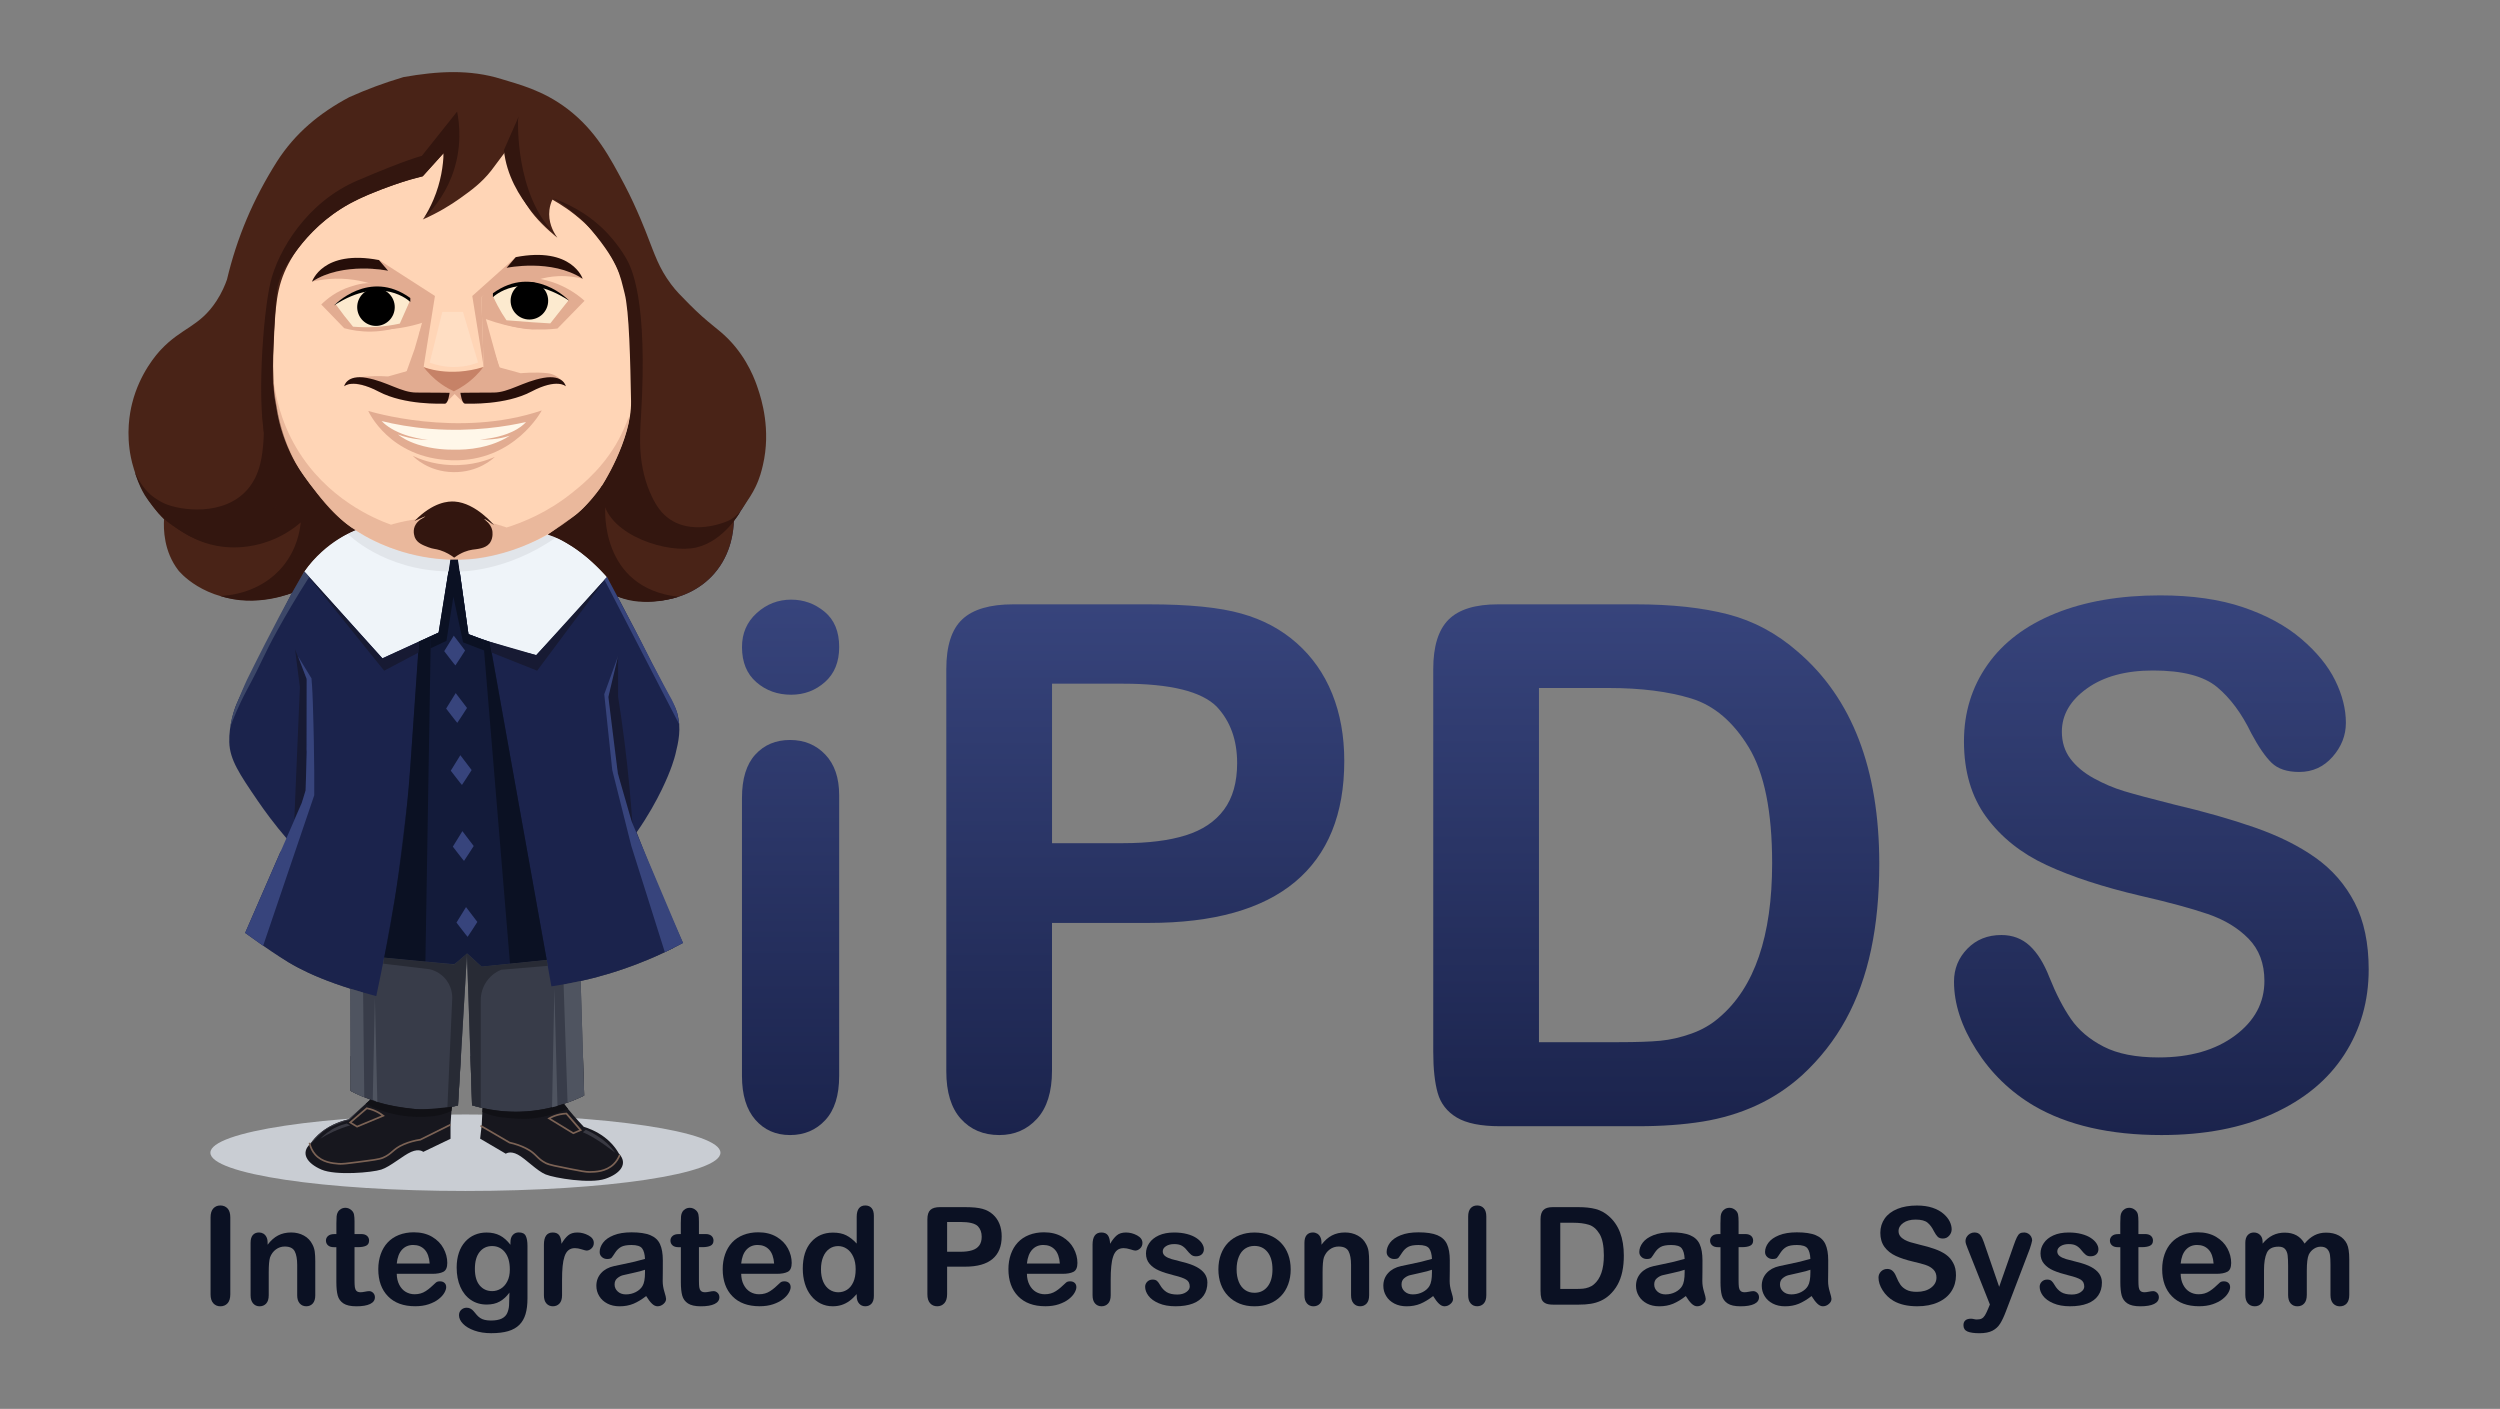 <?xml version="1.0" encoding="utf-8"?>
<!-- Generator: Adobe Illustrator 24.2.3, SVG Export Plug-In . SVG Version: 6.00 Build 0)  -->
<svg version="1.1" id="Layer_10" xmlns="http://www.w3.org/2000/svg" xmlns:xlink="http://www.w3.org/1999/xlink" x="0px" y="0px"
	 viewBox="0 0 900 507.2" style="enable-background:new 0 0 900 507.2;" xml:space="preserve">
<rect x="0" y="0" width="900" height="507.2" fill="#808080" stroke="none"/>
<style type="text/css">
	.st0{fill:url(#SVGID_1_);}
	.st1{fill:url(#SVGID_2_);}
	.st2{fill:url(#SVGID_3_);}
	.st3{fill:url(#SVGID_4_);}
	.st4{fill:#0B1123;}
	.st5{fill:#C9CDD3;}
	.st6{fill:#17171E;}
	.st7{fill:#383C49;}
	.st8{fill:#1B234C;}
	.st9{fill:#051833;}
	.st10{fill:#EFF4F9;}
	.st11{fill:#492317;}
	.st12{fill:#FFD5B6;}
	.st13{fill:#E2AC91;}
	.st14{fill:#C68267;}
	.st15{fill:#131B3A;}
	.st16{fill:#171A33;}
	.st17{fill:#37447C;}
	.st18{fill:#E1E5EA;}
	.st19{fill:#282B35;}
	.st20{fill:#111116;}
	.st21{fill:#7C6355;}
	.st22{fill:none;stroke:#B2A39B;stroke-width:0.307;stroke-miterlimit:10;}
	.st23{fill:#33160F;}
	.st24{opacity:0.71;}
	.st25{opacity:0.89;}
	.st26{fill:#FFF2D7;}
	.st27{fill:#3C4768;}
	.st28{fill:#4F5460;}
	.st29{fill:#393942;}
	.st30{fill:#FFF7E9;}
	.st31{opacity:0.25;}
	.st32{fill:#FFF6EB;}
	.st33{fill:#260E09;}
</style>
<g>
	<g>
		<linearGradient id="SVGID_1_" gradientUnits="userSpaceOnUse" x1="284.604" y1="215.89" x2="284.604" y2="408.62">
			<stop  offset="0" style="stop-color:#37447C"/>
			<stop  offset="0.922" style="stop-color:#1D2650"/>
			<stop  offset="1" style="stop-color:#1B234C"/>
		</linearGradient>
		<path class="st0" d="M284.8,250.1c-4.87,0-9.03-1.49-12.49-4.49c-3.46-2.99-5.19-7.22-5.19-12.69c0-4.95,1.77-9.03,5.32-12.24
			c3.54-3.2,7.67-4.81,12.37-4.81c4.53,0,8.54,1.45,12.05,4.36c3.5,2.91,5.25,7.13,5.25,12.69c0,5.38-1.71,9.59-5.13,12.62
			C293.55,248.59,289.49,250.1,284.8,250.1z M302.1,286.24v101.11c0,7.01-1.67,12.3-5,15.89c-3.33,3.59-7.56,5.38-12.69,5.38
			c-5.13,0-9.29-1.84-12.49-5.51c-3.2-3.67-4.81-8.93-4.81-15.76V287.27c0-6.92,1.6-12.13,4.81-15.63c3.2-3.5,7.37-5.25,12.49-5.25
			c5.13,0,9.35,1.75,12.69,5.25C300.43,275.14,302.1,280.01,302.1,286.24z"/>
		<linearGradient id="SVGID_2_" gradientUnits="userSpaceOnUse" x1="412.301" y1="217.555" x2="412.301" y2="408.62">
			<stop  offset="0" style="stop-color:#37447C"/>
			<stop  offset="0.922" style="stop-color:#1D2650"/>
			<stop  offset="1" style="stop-color:#1B234C"/>
		</linearGradient>
		<path class="st1" d="M413.58,332.25h-34.86v53.18c0,7.6-1.79,13.37-5.38,17.3c-3.59,3.93-8.12,5.89-13.58,5.89
			c-5.72,0-10.34-1.94-13.84-5.83c-3.5-3.89-5.25-9.59-5.25-17.11v-144.8c0-8.37,1.92-14.35,5.77-17.94
			c3.84-3.59,9.95-5.38,18.32-5.38h48.82c14.44,0,25.54,1.11,33.32,3.33c7.69,2.14,14.33,5.68,19.93,10.64
			c5.59,4.96,9.85,11.02,12.75,18.2c2.9,7.18,4.36,15.25,4.36,24.22c0,19.14-5.89,33.64-17.68,43.51
			C454.46,327.31,436.91,332.25,413.58,332.25z M404.36,246.13h-25.63v57.41h25.63c8.97,0,16.47-0.94,22.49-2.82
			c6.02-1.88,10.61-4.95,13.78-9.23c3.16-4.27,4.74-9.87,4.74-16.79c0-8.29-2.44-15.04-7.3-20.25
			C432.59,248.91,421.36,246.13,404.36,246.13z"/>
		<linearGradient id="SVGID_3_" gradientUnits="userSpaceOnUse" x1="596.253" y1="217.555" x2="596.253" y2="405.416">
			<stop  offset="0" style="stop-color:#37447C"/>
			<stop  offset="0.922" style="stop-color:#1D2650"/>
			<stop  offset="1" style="stop-color:#1B234C"/>
		</linearGradient>
		<path class="st2" d="M539.29,217.56h49.59c12.9,0,23.96,1.2,33.19,3.59c9.23,2.39,17.6,6.88,25.12,13.46
			c19.56,16.75,29.35,42.2,29.35,76.38c0,11.28-0.98,21.57-2.95,30.88c-1.97,9.31-5,17.71-9.1,25.18
			c-4.1,7.48-9.35,14.16-15.76,20.06c-5.04,4.53-10.55,8.16-16.53,10.89c-5.98,2.74-12.41,4.66-19.29,5.77
			c-6.88,1.11-14.63,1.67-23.26,1.67h-49.59c-6.92,0-12.13-1.04-15.63-3.14c-3.5-2.09-5.79-5.04-6.86-8.84
			c-1.07-3.8-1.6-8.73-1.6-14.8V240.88c0-8.2,1.84-14.14,5.51-17.81C525.15,219.39,531.09,217.56,539.29,217.56z M554.03,247.67
			v127.51h28.83c6.32,0,11.28-0.17,14.87-0.51c3.59-0.34,7.3-1.2,11.15-2.56c3.84-1.37,7.18-3.29,10-5.77
			c12.73-10.76,19.09-29.3,19.09-55.61c0-18.54-2.8-32.42-8.39-41.65c-5.6-9.23-12.49-15.1-20.7-17.62
			c-8.2-2.52-18.11-3.78-29.73-3.78H554.03z"/>
		<linearGradient id="SVGID_4_" gradientUnits="userSpaceOnUse" x1="778.091" y1="214.352" x2="778.091" y2="408.62">
			<stop  offset="0" style="stop-color:#37447C"/>
			<stop  offset="0.922" style="stop-color:#1D2650"/>
			<stop  offset="1" style="stop-color:#1B234C"/>
		</linearGradient>
		<path class="st3" d="M852.73,349.03c0,11.36-2.93,21.57-8.78,30.63c-5.85,9.06-14.42,16.15-25.69,21.27
			c-11.28,5.13-24.65,7.69-40.11,7.69c-18.54,0-33.83-3.5-45.88-10.51c-8.54-5.04-15.49-11.77-20.82-20.18
			c-5.34-8.41-8.01-16.59-8.01-24.54c0-4.61,1.6-8.56,4.81-11.85c3.2-3.29,7.28-4.93,12.24-4.93c4.01,0,7.41,1.28,10.19,3.84
			c2.78,2.56,5.15,6.37,7.11,11.4c2.39,5.98,4.98,10.98,7.75,14.99c2.78,4.02,6.68,7.33,11.73,9.93c5.04,2.61,11.66,3.91,19.86,3.91
			c11.28,0,20.44-2.63,27.49-7.88c7.05-5.25,10.57-11.81,10.57-19.67c0-6.24-1.9-11.3-5.7-15.19c-3.8-3.89-8.71-6.85-14.74-8.91
			c-6.02-2.05-14.08-4.23-24.15-6.54c-13.5-3.16-24.8-6.86-33.9-11.08c-9.1-4.23-16.32-10-21.66-17.3
			c-5.34-7.3-8.01-16.38-8.01-27.23c0-10.34,2.82-19.52,8.46-27.55c5.64-8.03,13.8-14.2,24.48-18.52
			c10.68-4.31,23.24-6.47,37.67-6.47c11.53,0,21.51,1.43,29.92,4.29c8.41,2.86,15.4,6.66,20.95,11.41
			c5.55,4.74,9.61,9.72,12.17,14.93c2.56,5.21,3.84,10.3,3.84,15.25c0,4.53-1.6,8.61-4.8,12.24c-3.2,3.63-7.2,5.45-11.98,5.45
			c-4.36,0-7.67-1.09-9.93-3.27c-2.26-2.18-4.72-5.74-7.37-10.7c-3.42-7.09-7.52-12.62-12.3-16.6c-4.79-3.97-12.47-5.96-23.07-5.96
			c-9.83,0-17.75,2.16-23.77,6.47c-6.02,4.31-9.03,9.5-9.03,15.57c0,3.76,1.03,7.01,3.08,9.74c2.05,2.73,4.87,5.08,8.46,7.05
			c3.59,1.97,7.22,3.5,10.89,4.61c3.67,1.11,9.74,2.74,18.2,4.87c10.59,2.48,20.18,5.21,28.77,8.2c8.58,2.99,15.89,6.62,21.91,10.89
			c6.02,4.27,10.72,9.67,14.1,16.21C851.05,331.54,852.73,339.55,852.73,349.03z"/>
	</g>
	<g>
		<path class="st4" d="M75.8,465.93v-27.65c0-1.44,0.33-2.51,0.98-3.23c0.65-0.72,1.5-1.08,2.54-1.08c1.07,0,1.94,0.36,2.6,1.07
			c0.66,0.71,0.99,1.79,0.99,3.24v27.65c0,1.45-0.33,2.54-0.99,3.26c-0.66,0.72-1.53,1.08-2.6,1.08c-1.02,0-1.86-0.36-2.53-1.09
			C76.13,468.45,75.8,467.37,75.8,465.93z"/>
		<path class="st4" d="M96.34,447.31v0.79c1.15-1.52,2.41-2.63,3.77-3.34s2.93-1.07,4.7-1.07c1.72,0,3.26,0.38,4.62,1.13
			c1.36,0.75,2.37,1.81,3.04,3.18c0.43,0.8,0.71,1.66,0.84,2.59c0.13,0.92,0.19,2.11,0.19,3.54v12.16c0,1.31-0.3,2.3-0.9,2.97
			c-0.6,0.67-1.38,1-2.33,1c-0.97,0-1.76-0.34-2.37-1.03c-0.61-0.69-0.91-1.67-0.91-2.94V455.4c0-2.16-0.3-3.8-0.9-4.94
			s-1.79-1.71-3.58-1.71c-1.17,0-2.23,0.35-3.18,1.04s-1.66,1.65-2.11,2.86c-0.32,0.97-0.48,2.79-0.48,5.46v8.19
			c0,1.32-0.31,2.32-0.92,2.98c-0.61,0.66-1.41,0.99-2.38,0.99c-0.94,0-1.72-0.34-2.32-1.03c-0.61-0.69-0.91-1.67-0.91-2.94V447.4
			c0-1.24,0.27-2.17,0.81-2.79c0.54-0.61,1.28-0.92,2.23-0.92c0.57,0,1.09,0.14,1.56,0.41c0.46,0.27,0.83,0.68,1.11,1.22
			C96.2,445.86,96.34,446.53,96.34,447.31z"/>
		<path class="st4" d="M120.38,444.27h0.72v-3.93c0-1.05,0.03-1.88,0.08-2.48c0.06-0.6,0.21-1.11,0.47-1.54
			c0.25-0.45,0.62-0.81,1.1-1.09c0.48-0.28,1.01-0.42,1.6-0.42c0.83,0,1.58,0.31,2.25,0.93c0.45,0.42,0.73,0.92,0.85,1.52
			c0.12,0.6,0.18,1.45,0.18,2.55v4.45h2.39c0.92,0,1.63,0.22,2.12,0.66c0.49,0.44,0.73,1,0.73,1.69c0,0.88-0.35,1.49-1.04,1.84
			c-0.69,0.35-1.69,0.53-2.98,0.53h-1.22V461c0,1.02,0.04,1.81,0.11,2.36c0.07,0.55,0.26,1,0.57,1.34c0.31,0.34,0.82,0.51,1.52,0.51
			c0.38,0,0.9-0.07,1.56-0.2c0.65-0.14,1.16-0.2,1.53-0.2c0.53,0,1,0.21,1.42,0.63c0.42,0.42,0.63,0.95,0.63,1.57
			c0,1.05-0.57,1.86-1.72,2.42c-1.15,0.56-2.8,0.84-4.96,0.84c-2.04,0-3.59-0.34-4.64-1.03c-1.05-0.69-1.74-1.64-2.07-2.85
			c-0.33-1.21-0.49-2.83-0.49-4.86v-12.54h-0.86c-0.94,0-1.66-0.22-2.15-0.67c-0.49-0.45-0.74-1.01-0.74-1.7
			c0-0.69,0.26-1.25,0.78-1.69C118.63,444.49,119.39,444.27,120.38,444.27z"/>
		<path class="st4" d="M155.61,458.58h-12.78c0.02,1.48,0.32,2.79,0.9,3.93c0.58,1.13,1.36,1.99,2.32,2.56
			c0.97,0.57,2.03,0.86,3.2,0.86c0.78,0,1.5-0.09,2.14-0.28c0.65-0.18,1.27-0.47,1.88-0.86c0.61-0.39,1.16-0.81,1.68-1.26
			c0.51-0.45,1.17-1.05,1.99-1.82c0.34-0.29,0.81-0.43,1.44-0.43c0.67,0,1.21,0.18,1.63,0.55c0.41,0.37,0.62,0.89,0.62,1.55
			c0,0.59-0.23,1.28-0.69,2.07c-0.46,0.79-1.16,1.55-2.09,2.27c-0.93,0.73-2.11,1.33-3.52,1.81s-3.04,0.72-4.87,0.72
			c-4.2,0-7.46-1.2-9.79-3.59c-2.33-2.39-3.49-5.64-3.49-9.74c0-1.93,0.29-3.72,0.86-5.37c0.57-1.65,1.41-3.07,2.51-4.25
			c1.1-1.18,2.46-2.09,4.07-2.72c1.61-0.63,3.4-0.95,5.36-0.95c2.55,0,4.74,0.54,6.57,1.62c1.83,1.08,3.2,2.47,4.11,4.18
			c0.91,1.71,1.36,3.45,1.36,5.22c0,1.64-0.47,2.71-1.41,3.2C158.64,458.34,157.32,458.58,155.61,458.58z M142.83,454.87h11.85
			c-0.16-2.23-0.76-3.91-1.81-5.02c-1.05-1.11-2.42-1.66-4.13-1.66c-1.63,0-2.96,0.56-4.01,1.69
			C143.69,451.01,143.05,452.67,142.83,454.87z"/>
		<path class="st4" d="M189.89,448.48v18.98c0,2.17-0.23,4.04-0.69,5.6c-0.46,1.56-1.21,2.86-2.23,3.88
			c-1.02,1.02-2.36,1.78-4.01,2.27c-1.65,0.49-3.71,0.74-6.16,0.74c-2.25,0-4.26-0.32-6.03-0.95c-1.77-0.63-3.14-1.45-4.09-2.44
			c-0.96-1-1.44-2.02-1.44-3.08c0-0.8,0.27-1.45,0.81-1.95c0.54-0.5,1.2-0.75,1.96-0.75c0.96,0,1.8,0.42,2.51,1.27
			c0.35,0.43,0.71,0.87,1.09,1.3c0.38,0.44,0.79,0.81,1.25,1.12c0.45,0.31,1,0.54,1.64,0.69c0.64,0.15,1.37,0.23,2.2,0.23
			c1.69,0,3-0.24,3.94-0.71c0.93-0.47,1.59-1.13,1.96-1.97c0.37-0.85,0.59-1.75,0.66-2.72c0.06-0.97,0.11-2.52,0.14-4.66
			c-1.01,1.4-2.17,2.47-3.48,3.21c-1.32,0.74-2.88,1.1-4.7,1.1c-2.19,0-4.1-0.56-5.73-1.68c-1.64-1.12-2.89-2.68-3.77-4.69
			s-1.32-4.33-1.32-6.97c0-1.96,0.27-3.73,0.8-5.31c0.53-1.58,1.3-2.91,2.29-4c0.99-1.09,2.13-1.9,3.42-2.45
			c1.29-0.55,2.71-0.83,4.26-0.83c1.85,0,3.45,0.36,4.81,1.07c1.36,0.71,2.62,1.82,3.78,3.34v-0.89c0-1.13,0.28-2.01,0.84-2.63
			c0.56-0.62,1.28-0.93,2.15-0.93c1.26,0,2.1,0.41,2.51,1.23C189.68,445.75,189.89,446.93,189.89,448.48z M170.96,456.76
			c0,2.65,0.58,4.65,1.74,6.01c1.16,1.36,2.65,2.03,4.49,2.03c1.09,0,2.11-0.29,3.08-0.87c0.97-0.58,1.75-1.46,2.36-2.63
			c0.61-1.17,0.91-2.6,0.91-4.27c0-2.67-0.59-4.74-1.76-6.22s-2.72-2.23-4.63-2.23c-1.87,0-3.36,0.71-4.49,2.13
			C171.52,452.13,170.96,454.15,170.96,456.76z"/>
		<path class="st4" d="M202.34,460.83v5.46c0,1.32-0.31,2.32-0.93,2.98c-0.62,0.66-1.41,0.99-2.37,0.99c-0.94,0-1.72-0.33-2.32-1
			c-0.61-0.67-0.91-1.66-0.91-2.97V448.1c0-2.94,1.06-4.4,3.18-4.4c1.09,0,1.87,0.34,2.35,1.03c0.48,0.69,0.74,1.7,0.79,3.04
			c0.78-1.34,1.58-2.35,2.41-3.04c0.82-0.69,1.92-1.03,3.29-1.03c1.37,0,2.71,0.34,4,1.03c1.29,0.69,1.94,1.6,1.94,2.73
			c0,0.8-0.28,1.46-0.83,1.97c-0.55,0.52-1.15,0.78-1.78,0.78c-0.24,0-0.82-0.15-1.74-0.44c-0.92-0.29-1.73-0.44-2.43-0.44
			c-0.96,0-1.74,0.25-2.35,0.75c-0.61,0.5-1.08,1.25-1.41,2.24c-0.33,0.99-0.57,2.17-0.69,3.53
			C202.4,457.21,202.34,458.87,202.34,460.83z"/>
		<path class="st4" d="M232.62,466.58c-1.58,1.23-3.11,2.15-4.58,2.77c-1.48,0.61-3.13,0.92-4.97,0.92c-1.68,0-3.15-0.33-4.42-0.99
			c-1.27-0.66-2.25-1.56-2.93-2.69c-0.69-1.13-1.03-2.36-1.03-3.69c0-1.79,0.57-3.31,1.7-4.57c1.13-1.26,2.69-2.11,4.67-2.54
			c0.42-0.1,1.44-0.31,3.09-0.65c1.64-0.34,3.05-0.64,4.23-0.92s2.45-0.62,3.82-1.02c-0.08-1.72-0.43-2.99-1.04-3.79
			c-0.61-0.81-1.89-1.21-3.82-1.21c-1.66,0-2.91,0.23-3.75,0.69c-0.84,0.46-1.56,1.16-2.15,2.08c-0.6,0.92-1.02,1.54-1.27,1.83
			c-0.25,0.29-0.78,0.44-1.59,0.44c-0.73,0-1.37-0.23-1.9-0.71c-0.54-0.47-0.8-1.07-0.8-1.81c0-1.15,0.41-2.27,1.22-3.35
			c0.81-1.09,2.08-1.98,3.81-2.68c1.72-0.7,3.87-1.05,6.44-1.05c2.87,0,5.13,0.34,6.77,1.02c1.64,0.68,2.81,1.75,3.48,3.22
			c0.68,1.47,1.02,3.42,1.02,5.84c0,1.53,0,2.83-0.01,3.9c-0.01,1.07-0.02,2.26-0.04,3.57c0,1.23,0.2,2.51,0.61,3.84
			c0.41,1.33,0.61,2.19,0.61,2.57c0,0.67-0.32,1.28-0.95,1.83c-0.63,0.55-1.34,0.83-2.14,0.83c-0.67,0-1.33-0.31-1.99-0.94
			C234.05,468.69,233.35,467.77,232.62,466.58z M232.19,457.12c-0.96,0.35-2.35,0.72-4.18,1.11c-1.83,0.39-3.09,0.68-3.79,0.86
			c-0.7,0.18-1.37,0.54-2.01,1.08c-0.64,0.53-0.96,1.28-0.96,2.24c0,0.99,0.38,1.83,1.13,2.53c0.75,0.69,1.73,1.04,2.94,1.04
			c1.29,0,2.49-0.28,3.58-0.85c1.09-0.57,1.9-1.3,2.41-2.19c0.59-0.99,0.89-2.62,0.89-4.88V457.12z"/>
		<path class="st4" d="M244.37,444.27h0.72v-3.93c0-1.05,0.03-1.88,0.08-2.48c0.06-0.6,0.21-1.11,0.47-1.54
			c0.25-0.45,0.62-0.81,1.1-1.09c0.48-0.28,1.01-0.42,1.6-0.42c0.83,0,1.58,0.31,2.25,0.93c0.45,0.42,0.73,0.92,0.85,1.52
			c0.12,0.6,0.18,1.45,0.18,2.55v4.45h2.39c0.93,0,1.63,0.22,2.12,0.66c0.49,0.44,0.73,1,0.73,1.69c0,0.88-0.35,1.49-1.04,1.84
			c-0.69,0.35-1.69,0.53-2.98,0.53h-1.22V461c0,1.02,0.04,1.81,0.11,2.36c0.07,0.55,0.26,1,0.58,1.34c0.31,0.34,0.82,0.51,1.52,0.51
			c0.38,0,0.9-0.07,1.56-0.2c0.65-0.14,1.16-0.2,1.53-0.2c0.53,0,1,0.21,1.43,0.63c0.42,0.42,0.63,0.95,0.63,1.57
			c0,1.05-0.58,1.86-1.72,2.42c-1.15,0.56-2.8,0.84-4.95,0.84c-2.04,0-3.59-0.34-4.64-1.03c-1.05-0.69-1.74-1.64-2.07-2.85
			c-0.33-1.21-0.49-2.83-0.49-4.86v-12.54h-0.86c-0.94,0-1.66-0.22-2.15-0.67s-0.74-1.01-0.74-1.7c0-0.69,0.26-1.25,0.78-1.69
			C242.63,444.49,243.38,444.27,244.37,444.27z"/>
		<path class="st4" d="M279.61,458.58h-12.78c0.02,1.48,0.31,2.79,0.9,3.93c0.58,1.13,1.36,1.99,2.32,2.56
			c0.97,0.57,2.03,0.86,3.2,0.86c0.78,0,1.5-0.09,2.14-0.28c0.65-0.18,1.27-0.47,1.88-0.86c0.61-0.39,1.16-0.81,1.68-1.26
			c0.51-0.45,1.17-1.05,1.99-1.82c0.34-0.29,0.81-0.43,1.44-0.43c0.67,0,1.21,0.18,1.63,0.55c0.41,0.37,0.62,0.89,0.62,1.55
			c0,0.59-0.23,1.28-0.69,2.07c-0.46,0.79-1.16,1.55-2.09,2.27c-0.93,0.73-2.11,1.33-3.52,1.81s-3.04,0.72-4.87,0.72
			c-4.2,0-7.46-1.2-9.79-3.59c-2.33-2.39-3.5-5.64-3.5-9.74c0-1.93,0.29-3.72,0.86-5.37c0.58-1.65,1.41-3.07,2.51-4.25
			c1.1-1.18,2.46-2.09,4.07-2.72c1.61-0.63,3.4-0.95,5.36-0.95c2.55,0,4.74,0.54,6.57,1.62c1.83,1.08,3.2,2.47,4.11,4.18
			c0.91,1.71,1.36,3.45,1.36,5.22c0,1.64-0.47,2.71-1.41,3.2C282.64,458.34,281.32,458.58,279.61,458.58z M266.83,454.87h11.85
			c-0.16-2.23-0.76-3.91-1.81-5.02c-1.05-1.11-2.42-1.66-4.13-1.66c-1.63,0-2.96,0.56-4.01,1.69
			C267.68,451.01,267.05,452.67,266.83,454.87z"/>
		<path class="st4" d="M308.41,466.53v-0.65c-0.88,1-1.74,1.82-2.6,2.45c-0.85,0.63-1.78,1.11-2.78,1.44
			c-1,0.33-2.09,0.49-3.27,0.49c-1.56,0-3.01-0.33-4.34-0.99c-1.33-0.66-2.49-1.61-3.46-2.84c-0.97-1.23-1.71-2.67-2.21-4.33
			c-0.5-1.66-0.75-3.45-0.75-5.39c0-4.09,1-7.27,2.99-9.55c2-2.28,4.62-3.42,7.88-3.42c1.88,0,3.47,0.32,4.76,0.97
			c1.29,0.65,2.55,1.64,3.78,2.98v-9.65c0-1.34,0.27-2.35,0.8-3.04c0.53-0.69,1.3-1.03,2.29-1.03c0.99,0,1.75,0.32,2.29,0.95
			c0.53,0.63,0.8,1.56,0.8,2.79v28.82c0,1.24-0.29,2.18-0.86,2.8c-0.57,0.62-1.32,0.93-2.23,0.93c-0.89,0-1.63-0.32-2.21-0.97
			C308.7,468.65,308.41,467.73,308.41,466.53z M295.55,456.93c0,1.77,0.28,3.28,0.83,4.53c0.55,1.24,1.3,2.18,2.26,2.81
			c0.96,0.63,2,0.95,3.13,0.95c1.15,0,2.2-0.3,3.15-0.9c0.95-0.6,1.71-1.52,2.27-2.75c0.57-1.24,0.85-2.78,0.85-4.63
			c0-1.74-0.28-3.23-0.85-4.49c-0.57-1.25-1.33-2.21-2.3-2.87c-0.97-0.66-2.02-0.99-3.17-0.99c-1.2,0-2.27,0.34-3.21,1.02
			c-0.94,0.68-1.67,1.65-2.19,2.92C295.81,453.78,295.55,455.26,295.55,456.93z"/>
		<path class="st4" d="M347.47,456h-6.51v9.93c0,1.42-0.34,2.5-1,3.23c-0.67,0.73-1.52,1.1-2.54,1.1c-1.07,0-1.93-0.36-2.58-1.09
			c-0.66-0.73-0.98-1.79-0.98-3.2v-27.05c0-1.56,0.36-2.68,1.08-3.35c0.72-0.67,1.86-1,3.42-1h9.12c2.7,0,4.77,0.21,6.22,0.62
			c1.44,0.4,2.68,1.06,3.72,1.99c1.04,0.93,1.84,2.06,2.38,3.4c0.54,1.34,0.81,2.85,0.81,4.52c0,3.58-1.1,6.28-3.3,8.13
			C355.11,455.08,351.83,456,347.47,456z M345.75,439.91h-4.79v10.72h4.79c1.68,0,3.08-0.18,4.2-0.53c1.13-0.35,1.98-0.92,2.57-1.72
			c0.59-0.8,0.89-1.84,0.89-3.14c0-1.55-0.45-2.81-1.36-3.78C351.03,440.43,348.93,439.91,345.75,439.91z"/>
		<path class="st4" d="M382.47,458.58h-12.78c0.02,1.48,0.31,2.79,0.9,3.93c0.58,1.13,1.36,1.99,2.32,2.56
			c0.97,0.57,2.03,0.86,3.2,0.86c0.78,0,1.5-0.09,2.14-0.28c0.65-0.18,1.27-0.47,1.88-0.86c0.61-0.39,1.16-0.81,1.68-1.26
			c0.51-0.45,1.17-1.05,1.99-1.82c0.34-0.29,0.81-0.43,1.44-0.43c0.67,0,1.21,0.18,1.63,0.55c0.41,0.37,0.62,0.89,0.62,1.55
			c0,0.59-0.23,1.28-0.69,2.07c-0.46,0.79-1.16,1.55-2.09,2.27c-0.93,0.73-2.11,1.33-3.52,1.81c-1.41,0.48-3.04,0.72-4.87,0.72
			c-4.2,0-7.46-1.2-9.79-3.59c-2.33-2.39-3.5-5.64-3.5-9.74c0-1.93,0.29-3.72,0.86-5.37c0.58-1.65,1.41-3.07,2.51-4.25
			c1.1-1.18,2.46-2.09,4.07-2.72c1.61-0.63,3.4-0.95,5.36-0.95c2.55,0,4.74,0.54,6.57,1.62c1.83,1.08,3.2,2.47,4.11,4.18
			c0.91,1.71,1.36,3.45,1.36,5.22c0,1.64-0.47,2.71-1.41,3.2C385.5,458.34,384.18,458.58,382.47,458.58z M369.69,454.87h11.85
			c-0.16-2.23-0.76-3.91-1.81-5.02c-1.05-1.11-2.42-1.66-4.13-1.66c-1.63,0-2.96,0.56-4.01,1.69
			C370.55,451.01,369.91,452.67,369.69,454.87z"/>
		<path class="st4" d="M399.85,460.83v5.46c0,1.32-0.31,2.32-0.93,2.98c-0.62,0.66-1.41,0.99-2.37,0.99c-0.94,0-1.71-0.33-2.32-1
			c-0.61-0.67-0.91-1.66-0.91-2.97V448.1c0-2.94,1.06-4.4,3.18-4.4c1.08,0,1.87,0.34,2.35,1.03c0.48,0.69,0.74,1.7,0.79,3.04
			c0.78-1.34,1.58-2.35,2.41-3.04c0.82-0.69,1.92-1.03,3.29-1.03c1.37,0,2.71,0.34,4,1.03c1.29,0.69,1.94,1.6,1.94,2.73
			c0,0.8-0.28,1.46-0.83,1.97c-0.55,0.52-1.14,0.78-1.78,0.78c-0.24,0-0.82-0.15-1.73-0.44c-0.92-0.29-1.73-0.44-2.43-0.44
			c-0.96,0-1.74,0.25-2.35,0.75c-0.61,0.5-1.08,1.25-1.41,2.24c-0.34,0.99-0.57,2.17-0.69,3.53
			C399.91,457.21,399.85,458.87,399.85,460.83z"/>
		<path class="st4" d="M434.66,461.72c0,1.8-0.44,3.35-1.32,4.63c-0.88,1.29-2.17,2.26-3.89,2.92c-1.71,0.66-3.8,0.99-6.26,0.99
			c-2.35,0-4.36-0.36-6.03-1.08c-1.68-0.72-2.91-1.62-3.71-2.69c-0.8-1.08-1.2-2.16-1.2-3.24c0-0.72,0.26-1.33,0.77-1.84
			c0.51-0.51,1.16-0.76,1.94-0.76c0.69,0,1.21,0.17,1.58,0.5c0.37,0.34,0.72,0.81,1.05,1.41c0.67,1.17,1.47,2.03,2.41,2.61
			c0.93,0.57,2.21,0.86,3.82,0.86c1.31,0,2.38-0.29,3.22-0.87c0.84-0.58,1.26-1.25,1.26-2c0-1.15-0.43-1.99-1.3-2.51
			c-0.87-0.53-2.3-1.03-4.3-1.51c-2.25-0.56-4.08-1.14-5.49-1.76c-1.41-0.61-2.54-1.42-3.39-2.43c-0.85-1-1.27-2.24-1.27-3.71
			c0-1.31,0.39-2.55,1.17-3.71c0.78-1.16,1.94-2.1,3.46-2.79c1.52-0.69,3.36-1.04,5.52-1.04c1.69,0,3.21,0.18,4.56,0.53
			c1.35,0.35,2.47,0.82,3.37,1.41c0.9,0.59,1.59,1.24,2.06,1.96c0.47,0.72,0.71,1.42,0.71,2.11c0,0.75-0.25,1.37-0.75,1.84
			c-0.5,0.48-1.22,0.72-2.14,0.72c-0.67,0-1.24-0.19-1.71-0.58c-0.47-0.38-1.01-0.96-1.62-1.72c-0.5-0.64-1.08-1.15-1.75-1.53
			c-0.67-0.38-1.58-0.57-2.73-0.57c-1.18,0-2.16,0.25-2.94,0.75c-0.78,0.5-1.17,1.13-1.17,1.88c0,0.69,0.29,1.25,0.86,1.69
			c0.57,0.44,1.35,0.8,2.32,1.09c0.97,0.29,2.31,0.64,4.02,1.05c2.03,0.5,3.68,1.08,4.97,1.77c1.29,0.69,2.26,1.5,2.92,2.43
			C434.33,459.46,434.66,460.52,434.66,461.72z"/>
		<path class="st4" d="M464.65,456.98c0,1.95-0.3,3.74-0.91,5.39s-1.48,3.06-2.63,4.24c-1.15,1.18-2.52,2.09-4.12,2.72
			c-1.6,0.63-3.39,0.94-5.39,0.94c-1.98,0-3.76-0.32-5.34-0.96c-1.58-0.64-2.95-1.55-4.11-2.74c-1.16-1.19-2.03-2.59-2.63-4.21
			c-0.6-1.62-0.9-3.41-0.9-5.37c0-1.98,0.3-3.79,0.91-5.43c0.61-1.64,1.48-3.05,2.61-4.21c1.13-1.16,2.51-2.06,4.12-2.69
			c1.61-0.63,3.39-0.95,5.34-0.95c1.98,0,3.77,0.32,5.39,0.96s2.99,1.55,4.14,2.73c1.15,1.18,2.02,2.58,2.62,4.21
			C464.35,453.22,464.65,455.02,464.65,456.98z M458.09,456.98c0-2.66-0.59-4.74-1.76-6.22c-1.17-1.48-2.75-2.23-4.73-2.23
			c-1.28,0-2.4,0.33-3.38,0.99c-0.97,0.66-1.72,1.64-2.25,2.93c-0.53,1.29-0.79,2.8-0.79,4.52c0,1.71,0.26,3.2,0.78,4.48
			c0.52,1.28,1.26,2.25,2.23,2.93c0.97,0.68,2.1,1.02,3.41,1.02c1.98,0,3.55-0.75,4.73-2.24
			C457.51,461.67,458.09,459.61,458.09,456.98z"/>
		<path class="st4" d="M475.73,447.31v0.79c1.15-1.52,2.41-2.63,3.77-3.34s2.93-1.07,4.7-1.07c1.72,0,3.26,0.38,4.62,1.13
			c1.36,0.75,2.37,1.81,3.04,3.18c0.43,0.8,0.71,1.66,0.84,2.59c0.13,0.92,0.19,2.11,0.19,3.54v12.16c0,1.31-0.3,2.3-0.9,2.97
			c-0.6,0.67-1.38,1-2.33,1c-0.97,0-1.76-0.34-2.37-1.03c-0.61-0.69-0.91-1.67-0.91-2.94V455.4c0-2.16-0.3-3.8-0.9-4.94
			c-0.6-1.14-1.79-1.71-3.58-1.71c-1.17,0-2.23,0.35-3.18,1.04c-0.96,0.69-1.66,1.65-2.11,2.86c-0.32,0.97-0.48,2.79-0.48,5.46v8.19
			c0,1.32-0.31,2.32-0.92,2.98c-0.61,0.66-1.41,0.99-2.38,0.99c-0.94,0-1.72-0.34-2.32-1.03c-0.61-0.69-0.91-1.67-0.91-2.94V447.4
			c0-1.24,0.27-2.17,0.81-2.79c0.54-0.61,1.28-0.92,2.23-0.92c0.58,0,1.09,0.14,1.56,0.41c0.46,0.27,0.83,0.68,1.11,1.22
			C475.59,445.86,475.73,446.53,475.73,447.31z"/>
		<path class="st4" d="M515.93,466.58c-1.58,1.23-3.11,2.15-4.58,2.77c-1.48,0.61-3.13,0.92-4.97,0.92c-1.68,0-3.15-0.33-4.42-0.99
			c-1.27-0.66-2.25-1.56-2.93-2.69c-0.69-1.13-1.03-2.36-1.03-3.69c0-1.79,0.57-3.31,1.7-4.57c1.13-1.26,2.69-2.11,4.67-2.54
			c0.41-0.1,1.44-0.31,3.09-0.65c1.64-0.34,3.05-0.64,4.23-0.92c1.17-0.28,2.45-0.62,3.82-1.02c-0.08-1.72-0.43-2.99-1.04-3.79
			c-0.61-0.81-1.89-1.21-3.82-1.21c-1.66,0-2.91,0.23-3.75,0.69c-0.84,0.46-1.55,1.16-2.15,2.08c-0.6,0.92-1.02,1.54-1.27,1.83
			c-0.25,0.29-0.78,0.44-1.59,0.44c-0.74,0-1.37-0.23-1.9-0.71c-0.53-0.47-0.8-1.07-0.8-1.81c0-1.15,0.41-2.27,1.22-3.35
			c0.81-1.09,2.08-1.98,3.81-2.68c1.72-0.7,3.87-1.05,6.44-1.05c2.87,0,5.13,0.34,6.77,1.02c1.64,0.68,2.8,1.75,3.48,3.22
			c0.68,1.47,1.02,3.42,1.02,5.84c0,1.53,0,2.83-0.01,3.9c-0.01,1.07-0.02,2.26-0.04,3.57c0,1.23,0.2,2.51,0.61,3.84
			c0.41,1.33,0.61,2.19,0.61,2.57c0,0.67-0.31,1.28-0.95,1.83c-0.63,0.55-1.34,0.83-2.14,0.83c-0.67,0-1.33-0.31-1.99-0.94
			C517.35,468.69,516.66,467.77,515.93,466.58z M515.49,457.12c-0.96,0.35-2.35,0.72-4.18,1.11c-1.83,0.39-3.09,0.68-3.79,0.86
			c-0.7,0.18-1.37,0.54-2.01,1.08c-0.64,0.53-0.96,1.28-0.96,2.24c0,0.99,0.37,1.83,1.13,2.53c0.75,0.69,1.73,1.04,2.94,1.04
			c1.29,0,2.49-0.28,3.58-0.85c1.09-0.57,1.89-1.3,2.41-2.19c0.59-0.99,0.89-2.62,0.89-4.88V457.12z"/>
		<path class="st4" d="M528.54,466.29v-28.34c0-1.31,0.29-2.3,0.87-2.97c0.58-0.67,1.37-1.01,2.36-1.01s1.79,0.33,2.39,0.99
			c0.61,0.66,0.91,1.66,0.91,2.98v28.34c0,1.32-0.31,2.32-0.92,2.98c-0.61,0.66-1.41,0.99-2.38,0.99c-0.96,0-1.73-0.34-2.33-1.03
			C528.84,468.55,528.54,467.57,528.54,466.29z"/>
		<path class="st4" d="M558.94,434.57h9.27c2.41,0,4.48,0.22,6.2,0.67c1.72,0.45,3.29,1.29,4.69,2.51
			c3.65,3.13,5.48,7.88,5.48,14.27c0,2.11-0.18,4.03-0.55,5.77c-0.37,1.74-0.93,3.31-1.7,4.7c-0.77,1.4-1.75,2.65-2.95,3.75
			c-0.94,0.85-1.97,1.53-3.09,2.04c-1.12,0.51-2.32,0.87-3.6,1.08c-1.28,0.21-2.73,0.31-4.34,0.31h-9.26c-1.29,0-2.27-0.2-2.92-0.59
			c-0.66-0.39-1.08-0.94-1.28-1.65s-0.3-1.63-0.3-2.76v-25.73c0-1.53,0.34-2.64,1.03-3.33C556.3,434.92,557.41,434.57,558.94,434.57
			z M561.7,440.2v23.82h5.39c1.18,0,2.11-0.03,2.78-0.1c0.67-0.06,1.36-0.22,2.08-0.48c0.72-0.26,1.34-0.61,1.87-1.08
			c2.38-2.01,3.57-5.47,3.57-10.39c0-3.46-0.52-6.06-1.57-7.78c-1.05-1.72-2.33-2.82-3.87-3.29c-1.53-0.47-3.38-0.71-5.55-0.71
			H561.7z"/>
		<path class="st4" d="M606.89,466.58c-1.58,1.23-3.11,2.15-4.58,2.77c-1.48,0.61-3.13,0.92-4.97,0.92c-1.68,0-3.15-0.33-4.42-0.99
			c-1.27-0.66-2.25-1.56-2.93-2.69c-0.69-1.13-1.03-2.36-1.03-3.69c0-1.79,0.57-3.31,1.7-4.57c1.13-1.26,2.69-2.11,4.67-2.54
			c0.41-0.1,1.44-0.31,3.09-0.65c1.64-0.34,3.05-0.64,4.23-0.92c1.17-0.28,2.45-0.62,3.82-1.02c-0.08-1.72-0.43-2.99-1.04-3.79
			c-0.61-0.81-1.89-1.21-3.82-1.21c-1.66,0-2.91,0.23-3.75,0.69c-0.84,0.46-1.55,1.16-2.15,2.08c-0.6,0.92-1.02,1.54-1.27,1.83
			c-0.25,0.29-0.78,0.44-1.59,0.44c-0.74,0-1.37-0.23-1.9-0.71c-0.53-0.47-0.8-1.07-0.8-1.81c0-1.15,0.41-2.27,1.22-3.35
			c0.81-1.09,2.08-1.98,3.81-2.68c1.72-0.7,3.87-1.05,6.44-1.05c2.87,0,5.13,0.34,6.77,1.02c1.64,0.68,2.81,1.75,3.48,3.22
			c0.68,1.47,1.02,3.42,1.02,5.84c0,1.53,0,2.83-0.01,3.9c-0.01,1.07-0.02,2.26-0.04,3.57c0,1.23,0.2,2.51,0.61,3.84
			c0.41,1.33,0.61,2.19,0.61,2.57c0,0.67-0.31,1.28-0.95,1.83c-0.63,0.55-1.34,0.83-2.14,0.83c-0.67,0-1.33-0.31-1.99-0.94
			C608.32,468.69,607.62,467.77,606.89,466.58z M606.46,457.12c-0.96,0.35-2.35,0.72-4.18,1.11c-1.83,0.39-3.09,0.68-3.79,0.86
			c-0.7,0.18-1.37,0.54-2.01,1.08c-0.64,0.53-0.96,1.28-0.96,2.24c0,0.99,0.37,1.83,1.13,2.53c0.75,0.69,1.73,1.04,2.94,1.04
			c1.29,0,2.49-0.28,3.58-0.85c1.09-0.57,1.89-1.3,2.41-2.19c0.59-0.99,0.89-2.62,0.89-4.88V457.12z"/>
		<path class="st4" d="M618.64,444.27h0.72v-3.93c0-1.05,0.03-1.88,0.08-2.48c0.05-0.6,0.21-1.11,0.47-1.54
			c0.26-0.45,0.62-0.81,1.1-1.09c0.48-0.28,1.01-0.42,1.6-0.42c0.83,0,1.58,0.31,2.25,0.93c0.45,0.42,0.73,0.92,0.85,1.52
			c0.12,0.6,0.18,1.45,0.18,2.55v4.45h2.39c0.93,0,1.63,0.22,2.12,0.66c0.49,0.44,0.73,1,0.73,1.69c0,0.88-0.35,1.49-1.04,1.84
			c-0.69,0.35-1.69,0.53-2.98,0.53h-1.22V461c0,1.02,0.04,1.81,0.11,2.36c0.07,0.55,0.26,1,0.58,1.34c0.31,0.34,0.82,0.51,1.52,0.51
			c0.38,0,0.9-0.07,1.56-0.2c0.65-0.14,1.16-0.2,1.53-0.2c0.53,0,1,0.21,1.43,0.63c0.42,0.42,0.63,0.95,0.63,1.57
			c0,1.05-0.58,1.86-1.72,2.42c-1.15,0.56-2.8,0.84-4.95,0.84c-2.04,0-3.59-0.34-4.64-1.03c-1.05-0.69-1.74-1.64-2.07-2.85
			c-0.33-1.21-0.49-2.83-0.49-4.86v-12.54h-0.86c-0.94,0-1.66-0.22-2.15-0.67c-0.5-0.45-0.74-1.01-0.74-1.7
			c0-0.69,0.26-1.25,0.78-1.69C616.9,444.49,617.66,444.27,618.64,444.27z"/>
		<path class="st4" d="M652.16,466.58c-1.58,1.23-3.11,2.15-4.58,2.77c-1.48,0.61-3.13,0.92-4.97,0.92c-1.68,0-3.15-0.33-4.42-0.99
			c-1.27-0.66-2.25-1.56-2.93-2.69c-0.69-1.13-1.03-2.36-1.03-3.69c0-1.79,0.57-3.31,1.7-4.57c1.13-1.26,2.69-2.11,4.67-2.54
			c0.41-0.1,1.44-0.31,3.09-0.65c1.64-0.34,3.05-0.64,4.23-0.92s2.45-0.62,3.82-1.02c-0.08-1.72-0.43-2.99-1.04-3.79
			c-0.61-0.81-1.89-1.21-3.82-1.21c-1.66,0-2.91,0.23-3.75,0.69c-0.84,0.46-1.55,1.16-2.15,2.08c-0.6,0.92-1.02,1.54-1.27,1.83
			c-0.25,0.29-0.78,0.44-1.59,0.44c-0.74,0-1.37-0.23-1.9-0.71c-0.53-0.47-0.8-1.07-0.8-1.81c0-1.15,0.41-2.27,1.22-3.35
			c0.81-1.09,2.08-1.98,3.81-2.68c1.72-0.7,3.87-1.05,6.44-1.05c2.87,0,5.13,0.34,6.77,1.02c1.64,0.68,2.8,1.75,3.48,3.22
			c0.68,1.47,1.02,3.42,1.02,5.84c0,1.53,0,2.83-0.01,3.9c-0.01,1.07-0.02,2.26-0.04,3.57c0,1.23,0.2,2.51,0.61,3.84
			c0.41,1.33,0.61,2.19,0.61,2.57c0,0.67-0.31,1.28-0.95,1.83c-0.63,0.55-1.34,0.83-2.14,0.83c-0.67,0-1.33-0.31-1.99-0.94
			C653.59,468.69,652.89,467.77,652.16,466.58z M651.73,457.12c-0.96,0.35-2.35,0.72-4.18,1.11c-1.83,0.39-3.09,0.68-3.79,0.86
			c-0.7,0.18-1.37,0.54-2.01,1.08c-0.64,0.53-0.96,1.28-0.96,2.24c0,0.99,0.37,1.83,1.13,2.53c0.75,0.69,1.73,1.04,2.94,1.04
			c1.29,0,2.49-0.28,3.58-0.85c1.09-0.57,1.89-1.3,2.41-2.19c0.59-0.99,0.89-2.62,0.89-4.88V457.12z"/>
		<path class="st4" d="M704.15,459.13c0,2.12-0.55,4.03-1.64,5.72c-1.09,1.69-2.69,3.02-4.8,3.97c-2.11,0.96-4.6,1.44-7.49,1.44
			c-3.46,0-6.32-0.65-8.57-1.96c-1.6-0.94-2.89-2.2-3.89-3.77c-1-1.57-1.5-3.1-1.5-4.58c0-0.86,0.3-1.6,0.9-2.21
			c0.6-0.61,1.36-0.92,2.29-0.92c0.75,0,1.38,0.24,1.9,0.72c0.52,0.48,0.96,1.19,1.33,2.13c0.45,1.12,0.93,2.05,1.45,2.8
			c0.52,0.75,1.25,1.37,2.19,1.86c0.94,0.49,2.18,0.73,3.71,0.73c2.11,0,3.82-0.49,5.13-1.47c1.32-0.98,1.97-2.21,1.97-3.67
			c0-1.16-0.36-2.11-1.07-2.84c-0.71-0.73-1.63-1.28-2.75-1.66c-1.12-0.38-2.63-0.79-4.51-1.22c-2.52-0.59-4.63-1.28-6.33-2.07
			c-1.7-0.79-3.05-1.87-4.05-3.23c-1-1.37-1.5-3.06-1.5-5.09c0-1.93,0.53-3.65,1.58-5.15c1.05-1.5,2.58-2.65,4.57-3.46
			c2-0.81,4.34-1.21,7.04-1.21c2.15,0,4.02,0.27,5.59,0.8c1.57,0.53,2.88,1.24,3.91,2.13c1.04,0.89,1.79,1.82,2.27,2.79
			c0.48,0.97,0.72,1.92,0.72,2.85c0,0.85-0.3,1.61-0.9,2.29c-0.6,0.68-1.34,1.02-2.24,1.02c-0.81,0-1.43-0.2-1.86-0.61
			s-0.88-1.07-1.38-2c-0.64-1.32-1.4-2.36-2.3-3.1c-0.89-0.74-2.33-1.11-4.31-1.11c-1.84,0-3.32,0.4-4.44,1.21
			c-1.13,0.81-1.69,1.78-1.69,2.91c0,0.7,0.19,1.31,0.57,1.82c0.38,0.51,0.91,0.95,1.58,1.32c0.67,0.37,1.35,0.65,2.03,0.86
			s1.82,0.51,3.4,0.91c1.98,0.46,3.77,0.97,5.37,1.53s2.97,1.24,4.09,2.03c1.13,0.8,2,1.81,2.63,3.03
			C703.84,455.87,704.15,457.36,704.15,459.13z"/>
		<path class="st4" d="M715.76,471.08l0.6-1.46l-8.04-20.25c-0.5-1.17-0.74-2.01-0.74-2.54c0-0.56,0.14-1.08,0.43-1.56
			c0.29-0.48,0.68-0.86,1.19-1.15c0.5-0.29,1.02-0.43,1.57-0.43c0.94,0,1.65,0.3,2.13,0.9c0.48,0.6,0.9,1.46,1.27,2.57l5.53,16.09
			l5.24-14.96c0.42-1.21,0.79-2.16,1.13-2.85c0.34-0.69,0.69-1.15,1.07-1.39c0.37-0.24,0.91-0.36,1.59-0.36
			c0.49,0,0.97,0.13,1.42,0.4c0.45,0.26,0.81,0.62,1.05,1.07c0.25,0.45,0.37,0.92,0.37,1.41c-0.06,0.3-0.17,0.73-0.31,1.29
			s-0.32,1.13-0.53,1.7l-8.52,22.31c-0.73,1.96-1.45,3.5-2.15,4.62c-0.7,1.12-1.63,1.97-2.79,2.57c-1.16,0.6-2.72,0.9-4.68,0.9
			c-1.91,0-3.35-0.21-4.31-0.62c-0.96-0.42-1.44-1.17-1.44-2.27c0-0.75,0.23-1.33,0.68-1.73c0.46-0.41,1.13-0.61,2.02-0.61
			c0.35,0,0.69,0.05,1.03,0.14c0.42,0.1,0.77,0.14,1.08,0.14c0.75,0,1.34-0.11,1.77-0.34c0.43-0.22,0.82-0.61,1.16-1.16
			C714.92,472.96,715.31,472.15,715.76,471.08z"/>
		<path class="st4" d="M756.69,461.72c0,1.8-0.44,3.35-1.32,4.63c-0.88,1.29-2.17,2.26-3.89,2.92c-1.71,0.66-3.8,0.99-6.26,0.99
			c-2.35,0-4.36-0.36-6.03-1.08c-1.68-0.72-2.91-1.62-3.71-2.69c-0.8-1.08-1.2-2.16-1.2-3.24c0-0.72,0.26-1.33,0.77-1.84
			c0.51-0.51,1.16-0.76,1.94-0.76c0.69,0,1.21,0.17,1.58,0.5c0.37,0.34,0.72,0.81,1.05,1.41c0.67,1.17,1.47,2.03,2.41,2.61
			c0.93,0.57,2.21,0.86,3.82,0.86c1.31,0,2.38-0.29,3.22-0.87c0.84-0.58,1.26-1.25,1.26-2c0-1.15-0.43-1.99-1.3-2.51
			c-0.87-0.53-2.3-1.03-4.3-1.51c-2.25-0.56-4.08-1.14-5.49-1.76c-1.41-0.61-2.54-1.42-3.39-2.43c-0.85-1-1.27-2.24-1.27-3.71
			c0-1.31,0.39-2.55,1.17-3.71c0.78-1.16,1.93-2.1,3.46-2.79c1.52-0.69,3.36-1.04,5.52-1.04c1.69,0,3.21,0.18,4.56,0.53
			c1.35,0.35,2.47,0.82,3.37,1.41c0.9,0.59,1.59,1.24,2.06,1.96c0.47,0.72,0.71,1.42,0.71,2.11c0,0.75-0.25,1.37-0.75,1.84
			c-0.5,0.48-1.22,0.72-2.14,0.72c-0.67,0-1.24-0.19-1.71-0.58c-0.47-0.38-1.01-0.96-1.62-1.72c-0.5-0.64-1.08-1.15-1.75-1.53
			c-0.67-0.38-1.58-0.57-2.73-0.57c-1.18,0-2.16,0.25-2.94,0.75c-0.78,0.5-1.17,1.13-1.17,1.88c0,0.69,0.29,1.25,0.86,1.69
			c0.57,0.44,1.35,0.8,2.32,1.09c0.97,0.29,2.31,0.64,4.02,1.05c2.03,0.5,3.68,1.08,4.97,1.77c1.29,0.69,2.26,1.5,2.92,2.43
			C756.36,459.46,756.69,460.52,756.69,461.72z"/>
		<path class="st4" d="M762.58,444.27h0.72v-3.93c0-1.05,0.03-1.88,0.08-2.48c0.05-0.6,0.21-1.11,0.47-1.54
			c0.26-0.45,0.62-0.81,1.1-1.09c0.48-0.28,1.01-0.42,1.6-0.42c0.83,0,1.58,0.31,2.25,0.93c0.45,0.42,0.73,0.92,0.85,1.52
			c0.12,0.6,0.18,1.45,0.18,2.55v4.45h2.39c0.93,0,1.63,0.22,2.12,0.66c0.49,0.44,0.73,1,0.73,1.69c0,0.88-0.35,1.49-1.04,1.84
			c-0.69,0.35-1.69,0.53-2.98,0.53h-1.22V461c0,1.02,0.04,1.81,0.11,2.36c0.07,0.55,0.26,1,0.58,1.34c0.31,0.34,0.82,0.51,1.52,0.51
			c0.38,0,0.9-0.07,1.56-0.2c0.65-0.14,1.16-0.2,1.53-0.2c0.53,0,1,0.21,1.43,0.63c0.42,0.42,0.63,0.95,0.63,1.57
			c0,1.05-0.58,1.86-1.72,2.42c-1.15,0.56-2.8,0.84-4.95,0.84c-2.04,0-3.59-0.34-4.64-1.03c-1.05-0.69-1.74-1.64-2.07-2.85
			c-0.33-1.21-0.49-2.83-0.49-4.86v-12.54h-0.86c-0.94,0-1.66-0.22-2.15-0.67c-0.5-0.45-0.74-1.01-0.74-1.7
			c0-0.69,0.26-1.25,0.78-1.69C760.84,444.49,761.59,444.27,762.58,444.27z"/>
		<path class="st4" d="M797.82,458.58h-12.78c0.02,1.48,0.31,2.79,0.9,3.93c0.58,1.13,1.36,1.99,2.32,2.56
			c0.97,0.57,2.03,0.86,3.2,0.86c0.78,0,1.5-0.09,2.14-0.28c0.65-0.18,1.27-0.47,1.88-0.86c0.61-0.39,1.16-0.81,1.68-1.26
			c0.51-0.45,1.17-1.05,1.99-1.82c0.34-0.29,0.81-0.43,1.44-0.43c0.67,0,1.21,0.18,1.63,0.55c0.41,0.37,0.62,0.89,0.62,1.55
			c0,0.59-0.23,1.28-0.69,2.07c-0.46,0.79-1.16,1.55-2.09,2.27c-0.93,0.73-2.11,1.33-3.52,1.81s-3.04,0.72-4.87,0.72
			c-4.2,0-7.46-1.2-9.79-3.59c-2.33-2.39-3.5-5.64-3.5-9.74c0-1.93,0.29-3.72,0.86-5.37c0.58-1.65,1.41-3.07,2.51-4.25
			c1.1-1.18,2.46-2.09,4.07-2.72c1.61-0.63,3.4-0.95,5.36-0.95c2.55,0,4.74,0.54,6.57,1.62c1.83,1.08,3.2,2.47,4.11,4.18
			c0.91,1.71,1.36,3.45,1.36,5.22c0,1.64-0.47,2.71-1.41,3.2C800.85,458.34,799.53,458.58,797.82,458.58z M785.04,454.87h11.85
			c-0.16-2.23-0.76-3.91-1.81-5.02c-1.05-1.11-2.42-1.66-4.13-1.66c-1.63,0-2.96,0.56-4.01,1.69
			C785.89,451.01,785.26,452.67,785.04,454.87z"/>
		<path class="st4" d="M830.45,457.46v8.69c0,1.37-0.31,2.4-0.93,3.09c-0.62,0.69-1.44,1.03-2.47,1.03c-0.99,0-1.79-0.34-2.41-1.03
			c-0.61-0.69-0.92-1.71-0.92-3.09v-10.41c0-1.64-0.06-2.92-0.17-3.83c-0.11-0.91-0.42-1.66-0.91-2.24
			c-0.5-0.58-1.28-0.87-2.35-0.87c-2.14,0-3.55,0.73-4.23,2.2c-0.68,1.47-1.02,3.57-1.02,6.32v8.83c0,1.36-0.31,2.38-0.92,3.08
			c-0.61,0.69-1.42,1.04-2.43,1.04c-0.99,0-1.8-0.35-2.43-1.04c-0.63-0.69-0.95-1.72-0.95-3.08v-18.69c0-1.23,0.28-2.16,0.85-2.8
			s1.31-0.96,2.24-0.96c0.89,0,1.64,0.3,2.24,0.9c0.6,0.6,0.9,1.42,0.9,2.48v0.62c1.13-1.36,2.35-2.35,3.64-2.99
			s2.73-0.96,4.31-0.96c1.64,0,3.05,0.33,4.24,0.98c1.18,0.65,2.16,1.64,2.92,2.97c1.1-1.34,2.28-2.33,3.54-2.98
			c1.26-0.65,2.66-0.97,4.19-0.97c1.79,0,3.33,0.35,4.62,1.05c1.29,0.7,2.26,1.71,2.9,3.02c0.56,1.18,0.84,3.04,0.84,5.58v12.76
			c0,1.37-0.31,2.4-0.93,3.09c-0.62,0.69-1.44,1.03-2.47,1.03c-0.99,0-1.8-0.35-2.43-1.04c-0.63-0.69-0.94-1.72-0.94-3.08v-10.99
			c0-1.4-0.06-2.53-0.18-3.37c-0.12-0.85-0.44-1.56-0.97-2.13c-0.53-0.57-1.32-0.86-2.39-0.86c-0.86,0-1.68,0.26-2.45,0.77
			c-0.77,0.51-1.38,1.2-1.81,2.06C830.69,452.72,830.45,454.67,830.45,457.46z"/>
	</g>
	<g>
		<g>
			<g>
				<g>
					<ellipse class="st5" cx="167.55" cy="414.98" rx="91.81" ry="13.77"/>
				</g>
			</g>
		</g>
		<g>
			<g>
				<g>
					<path class="st6" d="M126.2,380.18h39.75l-1.06,17.81c-0.76,0.18-1.51,0.35-2.27,0.5h-0.01c-0.14,2.14-0.28,4.27-0.42,6.4v5.07
						l-1.68,0.81l-8.14,3.91c0,0-1.37-1.3-4.35,0c-2.98,1.29-7.47,5.31-10.76,6.37c-3.29,1.06-16.33,2.24-21.55,0
						c-5.22-2.24-7.71-6.02-3.85-9.43c0.18-0.25,0.38-0.54,0.62-0.84c1.06-1.35,2.76-3.13,5.39-4.74c2.96-1.82,5.86-2.67,7.68-3.08
						c1.42-1.31,2.85-2.61,4.29-3.92c1.17-1.07,2.34-2.12,3.5-3.18c-4.47-1.61-7.14-3.15-7.14-3.15V380.18z"/>
				</g>
			</g>
		</g>
		<g>
			<g>
				<g>
					<path class="st6" d="M217.87,424.38c-5.45,1.85-18.31-0.29-21.46-1.59c-3.15-1.3-7.16-5.62-9.99-7.13
						c-2.82-1.51-4.33-0.32-4.33-0.32l-7.79-4.57l-1.45-0.85l0.58-5.05c0.09-1.99,0.19-3.97,0.28-5.97
						c-1.36-0.3-2.62-0.64-3.78-0.99l-0.58-17.73h40.52c0.15,4.73,0.29,9.48,0.44,14.21c-1.88,0.93-4.34,2.01-7.29,3
						c1.02,1.31,2.12,2.65,3.3,4.03c1.28,1.49,2.56,2.89,3.82,4.22c1.77,0.54,4.56,1.6,7.3,3.63c0.67,0.5,1.27,1,1.8,1.5
						c1.85,1.72,2.93,3.39,3.55,4.5C226.23,418.95,223.33,422.53,217.87,424.38z"/>
				</g>
			</g>
		</g>
		<g>
			<g>
				<g>
					<path class="st7" d="M242.57,339.47v1.73c-2.01,1.02-4.12,2.02-6.34,3.01c-0.55,0.25-1.11,0.49-1.68,0.73
						c-0.41,0.18-0.82,0.35-1.23,0.52c-1.32,0.55-2.67,1.1-4.06,1.63c-0.46,0.18-0.92,0.35-1.39,0.52
						c-2.23,0.83-4.56,1.63-6.98,2.39c-0.74,0.23-1.5,0.46-2.26,0.69c-1.16,0.34-2.35,0.68-3.55,1c-0.55,0.15-1.1,0.3-1.66,0.44
						c-1.48,0.38-2.94,0.73-4.38,1.04c0.25,7.92,0.49,15.84,0.73,23.75c0.03,1.08,0.07,2.17,0.1,3.25
						c0.15,4.73,0.29,9.48,0.44,14.21c-1.88,0.93-4.34,2.01-7.29,3c-4.99,1.66-11.4,3.04-18.84,2.83c-3.92-0.1-7.43-0.63-10.47-1.32
						c-1.36-0.3-2.62-0.64-3.78-0.99l-0.58-17.73l-0.1-3.25l-1.11-33.75c-0.66,11.25-1.34,22.5-2,33.75l-0.19,3.25l-1.06,17.81
						c-0.76,0.18-1.51,0.35-2.27,0.5h-0.01c-11.85,2.31-22.58-0.23-29.28-2.64c-4.47-1.61-7.14-3.15-7.14-3.15v-15.77
						c-0.02-7-0.05-14-0.07-21c-8.1-2.55-14.12-5.12-18.6-7.46c-1.37-0.71-2.59-1.4-3.69-2.07c-3.41-2.31-6.82-4.62-10.23-6.93
						H242.57z"/>
				</g>
			</g>
		</g>
		<g>
			<g>
				<g>
					<path class="st8" d="M67.42,166.81c3.37,4.28,6.98,8.38,10.36,12.74c0.33,0.43,0.27,0.35-0.18-0.24c0.3,0.38,0.6,0.77,0.9,1.15
						c0.64,0.81,1.28,1.61,1.93,2.41c1.36,1.65,2.75,3.27,4.24,4.8c0.54,0.56,1.09,1.1,1.66,1.63c0.2,0.18,1.75,1.39,1.59,1.34
						c0.34,0.22,0.69,0.44,1.04,0.64c-0.25-0.18,0.85,0.31,1.35,0.38c4.08,0.56,6.32,5.61,5.58,9.26c3.15-0.56,6.69,1.09,8.28,3.81
						c1.88,3.21,1.09,6.9-1.27,9.42c0.25-0.08,0.51-0.15,0.76-0.23c0.3-0.09,0.6-0.19,0.91-0.3c0.18-0.06,0.35-0.12,0.53-0.18
						l-0.23,0.47c-0.01,0-0.01,0.01-0.01,0.01l-0.29,0.57l-1.74,3.44l-14.27,28.24c-0.01,0.02-0.02,0.03-0.03,0.05v0.01l-0.08,0.16
						l-2.66,5.89c1.59,1.26,2.67,3.21,2.68,5.85c0.01,2.19,0.04,4.37,0.05,6.56c0.33,1.3,0.64,2.61,0.9,3.91
						c2.57,0.73,4.69,2.78,5.57,5.47c1.56,4.8,2.58,9.81,5.12,14.08c0.58,0.98,0.92,1.95,1.07,2.89c5.2-0.45,6.93-2.05,7.48-3.18
						c-0.02,0.44-0.04,0.86-0.07,1.28c-1.48,3.39-2.96,6.78-4.43,10.17c0.67,3.04-0.85,5.78-3.23,7.41
						c-0.77,1.76-1.53,3.51-2.3,5.27V312c-3.47,7.95-6.93,15.9-10.39,23.85c2.15,1.56,3.97,2.85,5.32,3.79
						c6.42,4.48,9.38,6.24,10.26,6.76c1.89,1.11,3.35,1.89,3.69,2.07c4.48,2.34,10.5,4.91,18.6,7.46c2.85,0.9,5.96,1.79,9.35,2.67
						c1.02-4.78,1.95-9.4,2.82-13.86c4.11,0.41,24.43,2.4,25.15,2.32c0.8-0.09,4.69-3.9,4.69-3.9v0.02l1.11,33.75
						c-0.36-11.25-0.72-22.5-1.08-33.75l5.22,4.78c3.89-0.41,7.79-0.84,11.7-1.27c3.91-0.43,7.81-0.87,11.69-1.32l1.74,9.72
						c3.34-0.48,6.86-1.11,10.52-1.92c1.44-0.31,2.9-0.66,4.38-1.04c0.56-0.14,1.11-0.29,1.66-0.44c1.2-0.32,2.38-0.65,3.55-1
						c0.76-0.23,1.51-0.46,2.26-0.69c2.41-0.76,4.74-1.56,6.98-2.39c0.47-0.17,0.93-0.34,1.39-0.52c1.39-0.53,2.75-1.08,4.06-1.63
						c0.41-0.17,0.82-0.34,1.23-0.52c0.57-0.24,1.13-0.49,1.68-0.73c2.22-0.99,4.33-1.99,6.34-3.01c0.28-0.14,0.57-0.28,0.85-0.43
						c0.57-0.29,1.12-0.58,1.66-0.87c0.27-0.14,0.54-0.29,0.81-0.43c-5.82-12.81-11.4-26.08-16.68-39.83
						c4.2-6.01,7.1-11.37,9.04-15.36c3.54-7.28,4.64-11.6,4.93-12.76c1.07-4.35,2.21-9.23,0.65-14.77
						c-0.56-1.97-1.15-2.94-3.03-6.38c-4.29-7.85-8.18-15.91-12.3-23.85c0,0-2.47-4.74-4.5-8.6c-0.38-0.71-0.58-1.11-0.58-1.11
						c-0.38-0.7-0.75-1.4-1.13-2.1c0.31,0.09,0.61,0.18,0.92,0.27c0.32,0.09,0.64,0.18,0.96,0.26c0.15,0.04,0.3,0.08,0.46,0.12
						c0.24,0.06,0.49,0.12,0.73,0.17c0.28,0.07,0.55,0.12,0.83,0.18c0.26,0.06,0.51,0.1,0.77,0.15c0.52,0.09,1.03,0.18,1.55,0.25
						c0.31,0.04,0.62,0.09,0.92,0.12c0.14,0.02,0.26,0.04,0.4,0.04c0.34,0.04,0.68,0.07,1.02,0.09c0.1,0.01,0.2,0.02,0.31,0.02
						c0.84,0.06,1.68,0.09,2.51,0.09c0.37,0,0.74-0.01,1.11-0.02c0.12,0,0.25-0.01,0.37-0.02c0.37-0.01,0.73-0.03,1.1-0.06
						c0.57-0.04,1.13-0.09,1.69-0.16c1.4-0.17,2.78-0.42,4.13-0.76c0.54-0.14,1.07-0.28,1.6-0.44c0.52-0.16,1.05-0.33,1.56-0.52
						c0.77-0.28,1.53-0.58,2.27-0.92c0.23-0.1,0.47-0.22,0.7-0.32c0.32-0.16,0.64-0.32,0.96-0.49c0.17-0.09,0.34-0.18,0.52-0.28
						c0.24-0.13,0.47-0.26,0.7-0.4c0.7-0.41,1.37-0.85,2.03-1.32c0.22-0.15,0.44-0.31,0.65-0.47c0.2-0.15,0.39-0.3,0.57-0.45
						c0.03-0.02,0.06-0.04,0.09-0.07c0.15-0.12,0.31-0.25,0.46-0.38c0.72-0.6,1.41-1.24,2.06-1.92c0.14-0.14,0.26-0.28,0.39-0.42
						c0.18-0.2,0.36-0.39,0.54-0.6c6.26-7.18,6.95-15.71,7.04-18.99c1.03-1.34,2.04-2.78,2.99-4.32c3.42-5.52,5.44-11.09,6.55-16.35
						H67.42z"/>
				</g>
			</g>
		</g>
		<g>
			<g>
				<g>
					<polygon class="st9" points="162.68,230.74 166.48,235.59 164.32,239.16 161.11,239.16 159.07,236.59 					"/>
				</g>
			</g>
		</g>
		<g>
			<g>
				<g>
					<path class="st10" d="M216.77,196.96c-2.05-0.95-3.91-2.24-5.51-3.79c0,0-0.01,0-0.01,0c-4.85,0-9.17-1.68-12.58-4.46
						c-2.13-0.11-4.15-0.54-6.02-1.25c-2.91,1.57-6.17,2.46-9.48,2.46c-3.73,0-7.15-1-10.08-2.72c-3.26,2.08-7.05,3.31-10.9,3.31
						c-1.29,0-2.54-0.12-3.74-0.34c-2.38,0.98-4.92,1.53-7.49,1.53c-5.13,0-9.66-1.88-13.15-4.94c-2.04,0.71-4.19,1.1-6.36,1.1
						c-4.4,0-8.35-1.39-11.59-3.72c-1.55,6.81-7.06,12.44-13.66,14.73c1.42,2.48,2.37,5.27,2.76,8.22c0.24-0.39,0.48-0.79,0.72-1.18
						c3.61,4,7.22,8.01,10.82,12.02c5.73,6.35,11.45,12.71,17.17,19.07c4.39-2.01,8.78-4.02,13.17-6.03
						c2.46-1.13,4.91-2.25,7.38-3.37c0.48-3.22,0.96-6.45,1.45-9.67c0.82-5.5,1.64-11,2.46-16.49c0.85,0.01,1.78,0.01,2.76-0.02
						c0.02,0.11,0.03,0.22,0.05,0.33c0.75,5.39,1.51,10.79,2.26,16.18c0.49,3.45,0.97,6.91,1.45,10.37
						c4.17,1.58,8.65,3.12,13.42,4.57c3.79,1.15,7.45,2.14,10.97,2.99c3.86-4.13,12.15-13.01,16.5-17.93
						c0.47-0.53,3.81-4.38,8.08-9.17c0.3-0.34,0.6-0.68,0.9-1.02c0.17,0.32,0.34,0.63,0.51,0.95c0.79-2.19,2-4.22,3.5-6.01
						C220.25,201.17,218.31,199.22,216.77,196.96z"/>
				</g>
			</g>
		</g>
		<g>
			<g>
				<g>
					<path class="st11" d="M274.63,167.52c-0.45,1.9-1.09,4.58-2.66,7.82c-1.14,2.36-2.39,4.22-4.79,7.82
						c-1.21,1.81-2.25,3.29-2.99,4.32c-0.09,3.28-0.78,11.81-7.04,18.99c-0.18,0.2-0.36,0.4-0.54,0.6
						c-0.13,0.14-0.26,0.28-0.39,0.42c-0.65,0.68-1.34,1.32-2.06,1.92c-0.15,0.13-0.3,0.25-0.46,0.38
						c-0.03,0.02-0.06,0.05-0.09,0.07c-0.18,0.15-0.38,0.3-0.57,0.45c-0.21,0.16-0.42,0.32-0.65,0.47
						c-0.65,0.47-1.33,0.91-2.03,1.32c-0.23,0.14-0.46,0.27-0.7,0.4c-0.17,0.09-0.34,0.19-0.52,0.28c-0.32,0.17-0.64,0.33-0.96,0.49
						c-0.23,0.1-0.46,0.22-0.7,0.32c-0.74,0.34-1.5,0.65-2.27,0.92c-0.52,0.18-1.04,0.36-1.56,0.52c-0.53,0.16-1.06,0.31-1.6,0.44
						c-1.34,0.33-2.72,0.58-4.13,0.76c-0.56,0.07-1.13,0.12-1.69,0.16c-0.37,0.02-0.73,0.05-1.1,0.06
						c-0.12,0.01-0.25,0.02-0.37,0.02c-0.37,0.01-0.74,0.02-1.11,0.02c-0.83,0-1.67-0.03-2.51-0.09c-0.1,0-0.21-0.01-0.31-0.02
						c-0.34-0.02-0.68-0.06-1.02-0.09c-0.14-0.01-0.26-0.02-0.4-0.04c-0.31-0.03-0.62-0.07-0.92-0.12
						c-0.52-0.07-1.03-0.15-1.55-0.25c-0.26-0.04-0.51-0.09-0.77-0.15c-0.28-0.06-0.55-0.11-0.83-0.18
						c-0.25-0.06-0.49-0.11-0.73-0.17c-0.15-0.04-0.31-0.07-0.46-0.12c-0.32-0.08-0.64-0.17-0.96-0.26
						c-0.31-0.09-0.61-0.18-0.92-0.27c-1.08-2.01-2.17-4.02-3.25-6.04c-0.17-0.31-0.34-0.63-0.51-0.95
						c-0.07-0.09-0.14-0.18-0.22-0.26c-0.15-0.18-0.31-0.35-0.46-0.51c-0.68-0.75-1.41-1.51-2.17-2.28
						c-0.86-0.87-1.71-1.7-2.55-2.48c-1.2-1.09-2.55-2.23-4.06-3.36c-1.94-1.46-3.82-2.67-5.55-3.66c-1.9-1.25-4.02-2.18-6.32-2.72
						c-0.01,0-0.01,0-0.01,0c-1.45-0.33-2.97-0.51-4.56-0.51c-5.04,0-9.98,2.09-13.74,5.45c-0.66-0.07-1.18-0.07-1.48-0.06
						c-4.88,0.18-7.06,3.85-11.97,3.83c-0.15,0-0.27,0-0.33-0.01c-0.02,0.02-0.05,0.05-0.07,0.07c-0.06,0.06-0.11,0.12-0.16,0.18
						c-0.99,0.02-1.91,0.03-2.76,0.02c-1.13-0.02-2.14-0.06-3-0.11c-0.27-0.02-0.53-0.04-0.78-0.06c-0.04,0-0.07,0-0.1-0.01
						c-0.14-0.01-0.27-0.02-0.39-0.03c-0.13-0.01-0.25-0.02-0.36-0.03c-0.12-0.01-0.23-0.02-0.34-0.03c-0.42-0.04-0.76-0.08-1-0.11
						c-4.8-0.57-16.4-2.49-28.06-10.22c-3.21,1.25-7.81,3.52-12.32,7.63c-2.78,2.54-4.8,5.11-6.23,7.27
						c0.05,0.06,0.1,0.12,0.15,0.17c-0.24,0.39-0.47,0.78-0.71,1.18c-1.28,2.12-2.57,4.24-3.85,6.36c-0.18,0.06-0.35,0.12-0.53,0.18
						c-0.3,0.1-0.6,0.2-0.91,0.3c-0.26,0.09-0.54,0.17-0.81,0.25c-0.48,0.15-0.96,0.28-1.45,0.41c-0.15,0.04-0.31,0.08-0.46,0.12
						c-0.3,0.07-0.6,0.15-0.91,0.22c-0.3,0.07-0.6,0.14-0.91,0.2c-0.46,0.09-0.91,0.18-1.35,0.26c-0.45,0.08-0.9,0.15-1.35,0.22
						c-0.26,0.04-0.52,0.08-0.78,0.11c-0.17,0.02-0.33,0.04-0.5,0.06c-0.02,0.01-0.04,0.01-0.06,0.01
						c-0.38,0.04-0.76,0.09-1.13,0.12c-0.34,0.03-0.68,0.06-1.02,0.08c-0.03,0.01-0.07,0.01-0.1,0.01c-0.3,0.02-0.59,0.04-0.89,0.05
						c-18.7,0.78-27.71-10.68-27.71-10.68c-5.33-6.89-5.39-14.97-5.19-18.44c-2.4-2.42-5.7-6.31-8.37-11.81
						c-2.13-4.38-3.09-8.19-3.55-10.42c-1.78-8.73-0.44-15.98,0.44-19.5c2.74-10.97,9.04-17.9,10.31-19.26
						c7.57-8.1,13.96-8.23,20.06-17.61c1.97-3.03,3.11-5.81,3.76-7.66c3.61-15.16,9.38-28.88,18.05-42.59
						c6.5-10.11,15.16-17.33,25.99-23.1c6.5-2.89,12.27-5.05,19.49-7.22c12.27-2.16,23.82-2.89,35.37,0.72
						c5.7,1.79,14.76,3.87,23.82,10.83c10.1,7.76,15.07,17.16,20.39,27.2c4.54,8.57,8.16,18.18,8.16,18.18
						c2.75,6.99,4.21,11.78,8.62,17.65c1.79,2.39,3.37,3.97,6.51,7.14c7.25,7.3,10.18,8.57,14.18,12.66
						c7.03,7.19,9.77,15.32,10.61,17.91l0,0C274.08,143.55,277.65,154.69,274.63,167.52z"/>
				</g>
			</g>
		</g>
		<g>
			<g>
				<g>
					<path class="st12" d="M223.88,162.08c-2.09,5.45-4.78,10.05-7.47,13.79c-3.97,5.52-7.93,9.17-9.97,10.94
						c-2.89,2.49-5.86,4.58-8.84,6.34c-0.01,0-0.01,0-0.01,0c-11.73,6.91-23.72,8.67-31.79,8.94c-0.17,0.01-0.34,0.01-0.52,0.02
						c-0.99,0.02-1.91,0.03-2.76,0.02c-1.13-0.02-2.14-0.06-3-0.11c-0.27-0.02-0.53-0.04-0.78-0.06c-0.04,0-0.07,0-0.1-0.01
						c-0.14-0.01-0.27-0.02-0.39-0.03c-0.13-0.01-0.25-0.02-0.36-0.03c-0.12-0.01-0.23-0.02-0.34-0.03c-0.42-0.04-0.76-0.08-1-0.11
						c-4.8-0.57-16.4-2.49-28.06-10.22c-1.43-0.94-2.85-1.97-4.27-3.1c-5.3-4.22-9.35-9.11-11.9-12.57
						c-0.94-1.26-1.66-2.32-2.19-3.1c-0.81-1.21-3.28-4.99-5.48-9.73c-7.03-15.19-6.53-30.14-6.14-38.78
						c0.62-13.97,0.94-20.96,5.33-29.28c8.61-16.31,25.19-23.43,28.4-24.75c13.54-5.58,19.94-6.76,19.94-6.76l7.52-8.34
						c0.27,2.46,0.34,5.84-0.46,9.71c-1.46,7-5.01,11.8-7.06,14.19c5.71-2.5,10.19-5.31,13.43-7.62c4.03-2.89,7.67-5.49,11.21-9.97
						l5-6.69c0,0,0.22,0.76,0.58,1.93c0.36,1.18,0.86,2.78,1.43,4.48c1.09,3.28,1.97,5.66,3.45,8.56c0.83,1.61,2.39,4.64,5.14,7.94
						c3.5,4.2,7.95,7.7,8.23,7.92c-0.8-1.1-2.95-4.29-2.95-8.49c0-0.49,0.03-0.99,0.09-1.51c0.18-1.48,0.61-2.73,1.07-3.71
						c5.96,3.36,16.75,10.65,23.03,23.93c3.9,8.26,4.3,15.11,5.09,28.83C227.87,140.33,228.44,150.21,223.88,162.08z"/>
				</g>
			</g>
		</g>
		<g>
			<g>
				<g>
					<path class="st13" d="M152.06,132.04l-12.35,3.48c0,0-15.07-1.13-15.8,3.55c0,0,1.26-2.26,8.98,0.33
						c7.72,2.59,27.3,5.91,27.3,5.91l3.48-3.46l3.22,3.18l23.52-4.47l10.34-3.9l2.94,2.4c0,0-2.1-4.18-6.51-4.7
						c-4.41-0.52-9.73,0-9.73,0l-12.76-3.5l-0.58,1.17c0,0-3.48,3.77-5.56,3.75s-10.36-1.42-10.36-1.42L152.06,132.04z"/>
				</g>
			</g>
		</g>
		<g>
			<g>
				<g>
					<path class="st13" d="M152.4,132.71c0,0,12.89,8,21.72-0.67c0,0-2.63,5.62-10.86,6.95
						C163.26,138.99,156.09,138.41,152.4,132.71z"/>
				</g>
			</g>
		</g>
		<g>
			<g>
				<g>
					<path class="st14" d="M152.47,132.12c0,0,9.1,3.88,21.56,0c-0.77,1.02-1.68,2.1-2.78,3.19c-2.75,2.73-5.61,4.46-7.86,5.57
						c-1.37-0.64-2.92-1.48-4.53-2.62C155.93,136.2,153.87,133.93,152.47,132.12z"/>
				</g>
			</g>
		</g>
		<g>
			<g>
				<g>
					<path class="st8" d="M114.68,281.62c-3.69,6.91-7.39,13.82-11.08,20.72c-4.8-5.56-8.35-10.46-10.75-13.96
						c-6.73-9.85-10.11-14.9-10.31-21.17c-0.19-6.02,1.89-12.19,2.68-13.89c1.08-2.32,2.16-4.63,3.24-6.95l0.08-0.16l1.63,2.2
						l10.07,13.64L114.68,281.62z"/>
				</g>
			</g>
		</g>
		<g>
			<g>
				<g>
					<path class="st15" d="M138.81,344.79c0,0,24.49,2.39,24.79,2.23c0.3-0.16,4.58-3.84,4.58-3.84l5.22,4.78l23.42-2.39
						l-12.71-70.93l-7.73-43.43l-7.73-2.92l-3.76-26.88l-2.76,0.02l-4.23,26.3l-7.06,3.24l0.01,0.75l-3.8,53.78l-4.25,34.13
						l-4.49,25.11L138.81,344.79z"/>
				</g>
			</g>
		</g>
		<g>
			<g>
				<g>
					<path class="st16" d="M227.67,296.41c-0.29-4.27-0.65-8.61-1.06-13.01c-1.06-11.33-2.45-22.2-4.09-32.58V236.1
						c-0.88,2.88-1.71,5.97-2.44,9.29c-0.42,1.9-0.77,3.74-1.08,5.53c0.5,8.15,1.37,14.99,2.18,20.18
						c1.37,8.84,2.66,13.61,3.12,15.25C225.47,290.51,226.71,293.93,227.67,296.41z"/>
				</g>
			</g>
		</g>
		<g>
			<g>
				<g>
					<path class="st4" d="M155.09,229.01l-1.94,117.15l-14.86-1.42c0,0,6.79-31.44,9.46-69.35l3.07-44.42L155.09,229.01z"/>
				</g>
			</g>
		</g>
		<g>
			<g>
				<g>
					<path class="st4" d="M183.6,346.92c-3.22-38.89-6.44-77.78-9.66-116.67c0.78,0.25,1.57,0.51,2.35,0.76
						c6.84,38.19,13.68,76.37,20.53,114.56L183.6,346.92z"/>
				</g>
			</g>
		</g>
		<g>
			<g>
				<g>
					<path class="st17" d="M163.36,228.84l-3.44,5.58c0,0,3.93,5.14,4.02,5.13c0.08-0.01,3.49-5.36,3.49-5.36L163.36,228.84z"/>
				</g>
			</g>
		</g>
		<g>
			<g>
				<g>
					<path class="st17" d="M164.05,249.51l-3.44,5.58c0,0,3.93,5.14,4.02,5.13c0.08-0.01,3.49-5.36,3.49-5.36L164.05,249.51z"/>
				</g>
			</g>
		</g>
		<g>
			<g>
				<g>
					<path class="st17" d="M165.72,271.87l-3.44,5.58c0,0,3.93,5.14,4.02,5.13c0.08-0.01,3.49-5.36,3.49-5.36L165.72,271.87z"/>
				</g>
			</g>
		</g>
		<g>
			<g>
				<g>
					<path class="st17" d="M166.46,299.21l-3.44,5.58c0,0,3.93,5.14,4.02,5.13c0.08-0.01,3.49-5.36,3.49-5.36L166.46,299.21z"/>
				</g>
			</g>
		</g>
		<g>
			<g>
				<g>
					<path class="st17" d="M167.77,326.55l-3.44,5.58c0,0,3.93,5.14,4.02,5.13s3.49-5.36,3.49-5.36L167.77,326.55z"/>
				</g>
			</g>
		</g>
		<g>
			<g>
				<g>
					<polygon class="st16" points="109.52,205.73 138.3,241.45 150.61,234.95 150.83,230.97 137.66,237 					"/>
				</g>
			</g>
		</g>
		<g>
			<g>
				<g>
					<path class="st16" d="M177.04,234.95l16.33,6.5l25.15-33.73c-8.49,9.37-16.99,18.75-25.48,28.12
						c-5.58-1.61-11.17-3.22-16.75-4.83C176.54,232.33,176.79,233.64,177.04,234.95z"/>
				</g>
			</g>
		</g>
		<g>
			<g>
				<g>
					<path class="st4" d="M155.02,233.38c1.9-0.89,3.81-1.79,5.71-2.68c0.83-5.29,1.66-10.58,2.49-15.87
						c1.16,5.47,2.33,10.95,3.49,16.42c2.55,0.98,5.09,1.96,7.64,2.95l-0.32-3.87l-5.39-2.04l-3.76-26.88l-2.76,0.02l-4.23,26.3
						l-2.8,1.29L155.02,233.38z"/>
				</g>
			</g>
		</g>
		<g>
			<g>
				<g>
					<path class="st18" d="M125.12,192.12c0,0,12.76,13.19,36.35,13.61l0.64-4.3c0,0-19.25-0.31-34.04-10.6L125.12,192.12z"/>
				</g>
			</g>
		</g>
		<g>
			<g>
				<g>
					<path class="st18" d="M164.88,201.41l0.61,4.32c0,0,16.75,0.28,34.73-12.3c0,0-2.11-0.79-3.03-0.98
						C197.19,192.45,182.05,201.21,164.88,201.41z"/>
				</g>
			</g>
		</g>
		<g>
			<g>
				<g>
					<path class="st19" d="M137.96,346.92l16.69,2c0.82,0.19,3.87,0.99,6.08,3.95c2.34,3.13,2.12,6.49,2.04,7.28
						c-0.57,12.87-1.14,25.73-1.71,38.6l3.82-0.77l3.2-53.97v-0.76l-0.91,0.87l-3.69,3.07l-25.19-2.45L137.96,346.92z"/>
				</g>
			</g>
		</g>
		<g>
			<g>
				<g>
					<path class="st19" d="M173.07,398.75v-38.34c-0.03-1.04,0.02-4.12,2.12-7.13c1.83-2.62,4.21-3.76,5.21-4.17
						c5.6-0.47,11.2-0.93,16.79-1.4l-0.38-2.14l-23.42,2.39l-5.3-4.72l1.85,54.66C169.94,397.91,172.19,398.55,173.07,398.75z"/>
				</g>
			</g>
		</g>
		<g>
			<g>
				<g>
					<path class="st20" d="M131.65,397.37c2.91,1.51,7.23,3.32,12.72,4.2c4.13,0.67,7.74,0.61,10.51,0.36
						c0.89-0.06,1.88-0.18,2.96-0.41c1.87-0.39,3.45-0.98,4.68-1.55l0.22-1.56c0,0-9.42,1.22-13.08,0.86
						c-3.66-0.36-12.75-1.64-16.32-3.43L131.65,397.37z"/>
				</g>
			</g>
		</g>
		<g>
			<g>
				<g>
					<path class="st20" d="M204.45,399.18c-3.17,1.39-7.4,2.81-12.44,3.44l0,0c-2.23,0.25-4.41,0.26-7.95-0.05
						c-2.66-0.23-3.99-0.34-5.26-0.61c-2.16-0.46-3.91-1.1-5.15-1.62c0.03-0.49,0.07-0.97,0.1-1.46c3.43,0.78,7.94,1.45,13.23,1.33
						c6.71-0.16,12.22-1.54,16.05-2.84C203.5,397.99,203.98,398.58,204.45,399.18z"/>
				</g>
			</g>
		</g>
		<g>
			<g>
				<g>
					<path class="st21" d="M206.35,408.3l-9.3-5.68l0.46-0.26c1.29-0.71,2.66-1.22,4.08-1.51c0.76-0.15,1.53-0.25,2.31-0.28
						l0.15-0.01l5.5,6.4L206.35,408.3z M198.28,402.66l8.12,4.96l2.12-0.88l-4.76-5.53c-0.69,0.03-1.38,0.12-2.06,0.26
						C200.52,401.7,199.37,402.11,198.28,402.66z"/>
				</g>
			</g>
		</g>
		<g>
			<g>
				<g>
					<path class="st21" d="M128.51,405.93l-2.96-1.8l6.41-5.48l0.15,0.03c0.76,0.15,1.51,0.36,2.24,0.63
						c1.36,0.5,2.64,1.21,3.8,2.11l0.42,0.32L128.51,405.93z M126.6,404.05l1.96,1.2l8.78-3.66c-1-0.71-2.07-1.28-3.21-1.7
						c-0.65-0.24-1.32-0.43-2-0.57L126.6,404.05z"/>
				</g>
			</g>
		</g>
		<g>
			<g>
				<g>
					<path class="st21" d="M122.59,419.3c-0.25,0-0.48-0.01-0.69-0.03c-2.12-0.17-6.05-0.49-8.67-3.46
						c-1.05-1.2-1.76-2.66-2.12-4.35l0.6-0.13c0.33,1.59,1,2.96,1.98,4.07c2.45,2.78,6.08,3.08,8.25,3.26
						c1.22,0.1,2.93-0.11,6.66-0.59c5.24-0.67,7.87-1.01,9.08-1.53c1.65-0.7,2.52-1.45,3.43-2.24c1-0.86,2.04-1.75,4.14-2.64
						c1.91-0.8,3.93-1.37,6.01-1.68l10.78-5.38l0.28,0.55l-10.92,5.43c-2.05,0.3-4.04,0.85-5.91,1.64
						c-2.02,0.85-3.02,1.71-3.98,2.54c-0.91,0.78-1.85,1.59-3.59,2.34c-1.29,0.55-3.94,0.89-9.23,1.57
						C125.55,419.08,123.82,419.3,122.59,419.3z"/>
				</g>
			</g>
		</g>
		<g>
			<g>
				<g>
					<path class="st21" d="M212.14,422.22c-1.33,0-3.24-0.37-6.62-1.03c-5.25-1.03-7.87-1.54-9.12-2.17
						c-1.69-0.85-2.58-1.72-3.43-2.57c-0.91-0.89-1.85-1.82-3.8-2.79c-1.82-0.91-3.77-1.59-5.79-2.02l-0.09-0.04l-10.45-6.09
						l0.31-0.53l10.41,6.07c2.06,0.45,4.04,1.14,5.89,2.06c2.04,1.02,3.02,1.98,3.96,2.91c0.86,0.85,1.67,1.64,3.28,2.45
						c1.18,0.59,3.77,1.1,8.94,2.11c3.46,0.68,5.35,1.05,6.63,1.03c2-0.03,5.74-0.09,8.45-2.72c0.92-0.89,1.63-1.98,2.13-3.24
						l0.57,0.22c-0.53,1.35-1.29,2.51-2.27,3.46c-2.89,2.79-6.78,2.86-8.87,2.89C212.22,422.22,212.18,422.22,212.14,422.22z"/>
				</g>
			</g>
		</g>
		<g>
			<g>
				<g>
					<path class="st23" d="M49.7,173.31c-0.63-1.58-1.18-3.29-1.1-3.32c0.06-0.02,0.48,1.04,0.99,2.06c0.26,0.53,1.78,3.5,4.6,6.02
						c0,0,2.16,1.92,5.16,3.25c5.46,2.41,21.17,4.7,29.72-5.09c4.81-5.51,5.38-12.59,5.76-17.22c0.35-4.31-0.1-7.9-0.55-10.33
						c8.43,16.44,7.47,32.01,3.05,38.08c-3.15,4.32-12.27,9.61-12.51,9.68c-0.12,0.04-0.24,0.07-0.38,0.12c0,0-0.11,0.03-0.22,0.06
						c-0.25,0.07-8.71,0.55-17.66-4.57c-1.78-1.02-3.59-2.26-4.37-2.8c-0.7-0.48-1.38-0.97-2.17-1.62c-0.39-0.32-1.07-0.9-1.84-1.66
						c-0.71-0.7-1.48-1.54-2.91-3.37c-1.59-2.05-2.39-3.08-3.15-4.33C50.83,176.12,50.11,174.34,49.7,173.31z"/>
				</g>
			</g>
		</g>
		<g>
			<g>
				<g>
					<path class="st23" d="M79.3,214.53c1.99-0.06,14.48-0.63,22.75-10.93c4.87-6.06,5.92-12.56,6.21-15.52
						c-2.47,2.14-7,5.49-13.52,7.43c-2.67,0.79-12.23,3.47-22.89-0.81c-8.61-3.46-15.33-10.4-14.47-11.84
						c1.48-2.46,23.54,14.23,36.3,6.05c4.31-2.76,6-7.35,6.37-8.37c2.89-7.85-0.44-16.08-3.62-28.81c-1.03-4.14-1.03-5.02-1.03-5.02
						s-1.33-25.42,0.74-35.61c2.07-10.2,4.88-23.2,16.4-31.92c11.53-8.72,24.53-11.74,24.53-11.74s-16.37,5.3-23.81,14.06
						c0,0-12.29,12.14-13.53,23.16s-1.73,30.81-1.64,32.14c0.09,1.33,2.27,21.49,9.35,31.59c0,0,11.31,17.34,20.64,22.43
						c0,0-10.63,3.8-18.55,14.9l-4.41,7.71C105.11,213.44,92.16,218.95,79.3,214.53z"/>
				</g>
			</g>
		</g>
		<g>
			<g>
				<g>
					<path class="st23" d="M93.85,184.14c0,0,6.21-11.34,2.22-23.76c-3.99-12.41-1.39-47.65,1.34-58.88
						c2.73-11.23,12.92-28.67,31.24-36.5c18.32-7.83,23.2-8.87,23.2-8.87l12.71-15.96c0.78,3.92,2.04,13.12-2.01,23.49
						c-2.9,7.44-7.32,12.37-10.08,15.01c1.23-1.92,2.47-4.18,3.58-6.79c2.75-6.49,3.51-12.47,3.65-16.76
						c-2.51,2.78-5.02,5.56-7.52,8.34c-2.42,0.61-5.84,1.54-9.85,2.9c-6.53,2.22-12.77,4.95-16.44,6.94
						c-17.03,9.24-24.74,25.88-24.74,25.88c-7.8,16.82-4.36,32.61-3.05,37.61c0,0,2.63,17.88,4.41,24.23
						c1.77,6.35,9.16,10.79,3.1,16.25c-6.06,5.47-14.19,10.2-14.19,10.2L93.85,184.14z"/>
				</g>
			</g>
		</g>
		<g>
			<g>
				<g>
					<path class="st23" d="M186.5,43.02c0,0-1.19,27.06,13.26,41.18c0,0-16.44-12-18.36-30.15l5.32-12.1"/>
				</g>
			</g>
		</g>
		<g>
			<g>
				<g>
					<path class="st23" d="M198.44,71.17c4.65,1.57,12.4,4.9,19.46,12.01c0.53,0.53,4.38,4.45,7.39,9.6
						c2.07,3.54,8.01,14.98,5.47,57.18c-0.44,7.22-1.28,18.07,3.99,28.96c1.65,3.41,3.51,6.02,6.35,7.98
						c6.07,4.18,14.26,3.33,20.73,0.74c1.61-0.64,3.01-1.75,4.74-3.51c0,0-5.82,10.6-15.87,12.96
						c-10.05,2.36-31.18-4.14-33.54-16.85l-0.89-4.73c0,0,11.18-16.99,10.91-31.03s-0.63-32.59-2.34-38.98
						c-1.71-6.39-1.74-11.12-14.39-25.52C210.45,79.99,202.32,72.61,198.44,71.17z"/>
				</g>
			</g>
		</g>
		<g>
			<g>
				<g>
					<path class="st23" d="M217.9,182.77c0,0-2.11,28.96,26.35,32.06c0,0-12.06,4.24-21.97-0.12l-3.98-7.25
						c0,0-9.82-11.59-21.12-15.01c1.52-1.09,3.8-2.71,6.63-4.68c1.37-0.95,2.22-1.54,2.47-1.71c2.29-1.59,5.65-4.68,10.42-11.21
						c1.34,1.09,2.68,2.18,4.01,3.27L217.9,182.77z"/>
				</g>
			</g>
		</g>
		<g>
			<g>
				<g>
					<path class="st13" d="M152.64,133.21l0.83-25.04l-13.76-10.71c-2.24-0.39-5.32-0.77-9-0.79c-2.8-0.01-5.63-0.02-9.16,0.83
						c-2.24,0.53-5.56,1.6-9.23,3.91c3.39-0.8,8.74-1.6,15.14-0.66c4.33,0.64,7.87,1.89,10.47,3.05c-1.59-0.33-3.76-0.51-6.28-0.19
						c-3.57,0.45-8,1.99-11.43,6.36c0.64,1.65,1.96,4.31,4.65,6.29c0.89,0.65,3.81,2.62,12.19,2.44c3.79-0.08,9.45-0.62,16.15-2.88
						C153.03,121.63,152.84,127.42,152.64,133.21z"/>
				</g>
			</g>
		</g>
		<g>
			<g>
				<g>
					<path class="st13" d="M174.12,132.04L173.29,107c3.03-3.53,6.05-7.06,9.08-10.59c2.5-0.91,7.06-2.18,12.77-1.64
						c7.3,0.69,12.4,3.96,14.63,5.59c-2.18-0.57-5.23-1.11-8.86-0.94c-5.46,0.25-9.65,1.98-12.08,3.21
						c1.59-0.33,3.76-0.51,6.28-0.19c3.57,0.45,8,1.99,11.43,6.36c-1.17,1.1-2.89,2.68-5.06,4.49c-5.07,4.22-6.73,4.79-7.61,5.03
						c-1.07,0.29-2.51,0.5-6.98-0.27c-2.97-0.51-7.1-1.42-11.97-3.17c0.42,1.59,0.77,2.88,1,3.71c1.12,4.12,2.65,9.62,3.01,10.88
						c0.02,0.05,0.08,0.29,0.17,0.62c0.04,0.14,0.18,0.67,0.36,1.46c0.12,0.53,0.18,0.79,0.17,0.83
						C179.48,132.77,178.38,132.94,174.12,132.04z"/>
				</g>
			</g>
		</g>
		<g>
			<g>
				<g>
					<path class="st13" d="M132.57,147.93c0,0,32.3,10.07,62.47-0.18c0,0-9.79,18.61-32.37,17.95S132.57,147.93,132.57,147.93z"/>
				</g>
			</g>
		</g>
		<g class="st24">
			<g>
				<g>
					<path class="st13" d="M98.42,136.14c0.66,5.98,2.5,15.23,8.17,24.9c10.91,18.59,28.35,25.75,34.16,27.85
						c0,0,20.21-6.7,41.62,1.01c5.94-1.85,14.65-5.38,23.41-12.35c4.26-3.39,12.61-10.17,18.06-21.5c1.59-3.3,2.43-5.95,2.66-5.87
						c0.43,0.15-1.68,10.23-7.53,20.75c-0.56,1.01-1.63,2.89-3.11,5.04c-7.55,10.97-20.96,17.65-23.1,18.69
						c-11.49,5.59-21.55,6.53-24.02,6.7c-16.68,1.18-29.06-4.35-33.4-6.39c-5.35-2.51-8.82-5.05-9.63-5.65
						c-5.8-4.3-9.28-8.75-12.88-13.43c-2.92-3.8-5.56-7.23-8.09-12.4c-3.24-6.62-4.63-12.68-5.28-17c-0.38-1.85-0.71-3.93-0.89-6.21
						C98.46,138.82,98.42,137.44,98.42,136.14z"/>
				</g>
			</g>
		</g>
		<g>
			<g>
				<g>
					<path class="st13" d="M144.82,117.33c-2.54,0.91-6.35,1.95-11.07,2.04c-4.06,0.08-7.43-0.56-9.83-1.22
						c-2.76-2.84-5.51-5.69-8.27-8.53c2.07-2.05,5.52-4.83,10.44-6.4c2.6-0.83,6.11-1.95,10.32-0.8c1.22,0.33,4.01,1.27,6.43,3.66
						c0,0,1.27,1.26,4.88,7.76l0,0L144.82,117.33z"/>
				</g>
			</g>
		</g>
		<g>
			<g>
				<g>
					<path class="st13" d="M179.4,116.05c3.01,1.03,7.02,2.07,11.82,2.44c3.64,0.28,6.85,0.1,9.47-0.22
						c3.25-3.33,6.5-6.65,9.74-9.98c-1.48-1.33-3.34-2.76-5.62-4.06c-5.59-3.21-10.97-4.1-14.41-4.36
						c-2.68,5.03-5.36,10.05-8.04,15.08C181.38,115.32,180.39,115.68,179.4,116.05z"/>
				</g>
			</g>
		</g>
		<g>
			<g>
				<g>
					<path class="st13" d="M149.26,125.64c-1.16,3.23-2.31,6.46-3.47,9.7c2.34,0.07,4.68,0.15,7.02,0.22
						c-0.18-1.63-0.37-3.25-0.55-4.88c-0.28-4.17-0.57-8.35-0.85-12.52C150.69,120.65,149.98,123.14,149.26,125.64z"/>
				</g>
			</g>
		</g>
		<g>
			<g>
				<g>
					<path class="st13" d="M176.91,124.03c1.1,3.06,2.2,6.12,3.31,9.18l-6.1-1.18l0.58-8.38
						C175.43,123.78,176.17,123.91,176.91,124.03z"/>
				</g>
			</g>
		</g>
		<g class="st25">
			<g>
				<g>
					<path class="st26" d="M120.73,109.37c0.99,1.38,2.04,2.8,3.15,4.24c1.08,1.39,2.15,2.72,3.21,3.99
						c2.32,0.2,4.98,0.28,7.92,0.11c3.39-0.19,6.39-0.66,8.92-1.22c0.01-0.03,2.2-4.96,2.22-4.99c0-0.01,1.33-2.98,1.33-2.99
						c-0.77-0.83-1.77-1.71-3.04-2.5c-0.75-0.47-3.11-1.84-6.51-2.21c-1.49-0.16-2.59-0.06-3.82,0.05c-1.96,0.18-4.77,0.64-8.1,1.86
						C124.26,106.94,122.49,108.16,120.73,109.37z"/>
				</g>
			</g>
		</g>
		<g class="st25">
			<g>
				<g>
					<path class="st26" d="M204.67,108.13c-0.87,1.09-1.74,2.18-2.6,3.27c-1.33,1.68-2.66,3.35-3.97,5.02
						c-2.21-0.12-4.43-0.26-6.68-0.42c-3.07-0.21-6.1-0.44-9.09-0.7c-1.07-1.55-2.16-3.31-3.2-5.29c-0.63-1.18-1.18-2.33-1.66-3.44
						c0.68-0.49,1.7-1.17,3.03-1.86c1.51-0.78,3.66-1.9,6.51-2.21c1.49-0.16,2.59-0.06,3.82,0.05c1.96,0.18,4.77,0.64,8.1,1.86
						C200.84,105.66,202.76,106.89,204.67,108.13z"/>
				</g>
			</g>
		</g>
		<g>
			<g>
				<g>
					<path class="st13" d="M136.26,93.48c6.77,4.36,13.54,8.71,20.32,13.07l-4.18,26.16c-1.64-3.66-1.85-6.65-1.84-8.35
						c0.03-3.03,0.83-6.24,0.96-6.71c0.37-1.42,0.53-1.61,0.63-2.37c0.24-1.77-0.18-4.09-2.36-7c-4.81-4.28-9.62-8.56-14.43-12.83
						C135.65,94.79,135.95,94.13,136.26,93.48z"/>
				</g>
			</g>
		</g>
		<g>
			<g>
				<g>
					<polyline class="st13" points="174.12,132.04 170.02,106.55 185.67,92.56 183.32,98.25 173.29,107 					"/>
				</g>
			</g>
		</g>
		<g>
			<g>
				<g>
					<path class="st13" d="M148.6,164.1c2.24,1.07,7.04,3.05,13.66,3.32c7.82,0.32,13.61-1.94,15.89-2.95
						c-0.55,0.55-5.89,5.66-15,5.5C154.17,169.82,149.15,164.68,148.6,164.1z"/>
				</g>
			</g>
		</g>
		<g>
			<g>
				<g>
					<path class="st16" d="M105.95,294.98c0.67-15.88,1.34-31.76,2.01-47.64c-0.58-4.53-1.17-9.06-1.75-13.59l4.2,10.71l-0.31,41.16
						C108.72,288.73,107.33,291.85,105.95,294.98z"/>
				</g>
			</g>
		</g>
		<g>
			<g>
				<g>
					<path class="st27" d="M99.83,226.98c3.09-5.59,6.9-12.1,11.49-19.26l-1.8-1.99c-1.28,2.22-2.86,4.98-4.65,8.18
						c0,0-6.37,11.38-15.9,30.69c0,0-0.99,2.01-3.75,8.72c-0.42,1.02-1.17,2.88-1.76,5.44c-0.26,1.13-0.42,2.09-0.51,2.76
						c0.51-1.35,1.29-3.36,2.34-5.75c1.86-4.21,3.5-7.23,4.12-8.38C94.14,238.66,94.78,236.11,99.83,226.98z"/>
				</g>
			</g>
		</g>
		<g>
			<g>
				<g>
					<path class="st28" d="M130.72,357.31l0.42,37.71c0,0-2.48-0.88-4.95-2.32l-0.07-36.77L130.72,357.31z"/>
				</g>
			</g>
		</g>
		<g>
			<g>
				<g>
					<path class="st28" d="M202.9,354.4c0,0.37,1.42,42.54,1.42,42.54s3.61-1.27,5.99-2.55l-1.27-41.21L202.9,354.4z"/>
				</g>
			</g>
		</g>
		<g>
			<g>
				<g>
					<polygon class="st28" points="134.19,395.85 134.96,359.2 135.84,396.69 					"/>
				</g>
			</g>
		</g>
		<g>
			<g>
				<g>
					<polygon class="st28" points="198.74,398.63 199.57,355.93 200.69,398.11 					"/>
				</g>
			</g>
		</g>
		<g>
			<g>
				<g>
					<path class="st29" d="M124.83,404.47c-1.07,0.26-2.3,0.65-3.62,1.25c-2.72,1.26-4.64,2.92-5.86,4.18
						c1.34-0.83,2.88-1.69,4.63-2.49c2.21-1.02,4.28-1.75,6.1-2.27C125.66,404.91,125.24,404.69,124.83,404.47z"/>
				</g>
			</g>
		</g>
		<g>
			<g>
				<g>
					<path class="st29" d="M209.81,407.59l1.07-0.85c0,0,6.98,2.73,10.57,8.24C221.44,414.98,214.57,409.47,209.81,407.59z"/>
				</g>
			</g>
		</g>
		<g>
			<g>
				<g>
					<path class="st29" d="M111.8,411.94c0,0,3.92-4.72,6.8-6.01c0,0,4.33-2.14,7.12-2.7l5.93-5.85l-6.1,5.56
						c-0.95,0.21-2,0.49-3.11,0.89c-1.96,0.7-3.58,1.56-4.86,2.37c-0.65,0.41-1.35,0.89-2.06,1.47c-1.64,1.34-2.82,2.75-3.66,3.94
						L111.8,411.94z"/>
				</g>
			</g>
		</g>
		<g>
			<g>
				<g>
					<path class="st17" d="M217.53,249.92c0.96,9.1,1.92,18.2,2.88,27.3l6.87,27.34l12.06,38.22l6.56-3.31l-18.47-43.64l-5-17.36
						l-3.42-27.56c1.17-4.94,2.35-9.87,3.52-14.81C220.86,240.71,219.19,245.32,217.53,249.92z"/>
				</g>
			</g>
		</g>
		<g>
			<g>
				<g>
					<path class="st17" d="M88.25,335.85l6.48,4.62l18.4-54.19c0.03-4.79,0.02-11.46-0.15-19.43c-0.12-5.86-0.47-22.9-1.03-22.9
						c-0.37,0-0.97,7.46-1.94,40.59l-1.4,4.61L88.25,335.85z"/>
				</g>
			</g>
		</g>
		<g>
			<g>
				<g>
					<path class="st17" d="M217.62,208.75c8.97,17.35,17.95,34.71,26.92,52.06c-0.24-1.35-0.47-2.7-0.71-4.06
						c-0.14-0.45-0.36-1.11-0.66-1.89c-0.94-2.44-1.93-4.09-2.7-5.43c-1.1-1.91-2.04-3.89-3.1-5.82c-1.46-2.65-3.63-6.74-6.7-12.93
						c-4.05-7.65-8.1-15.3-12.15-22.96L217.62,208.75z"/>
				</g>
			</g>
		</g>
		<g>
			<g>
				<g>
					<path class="st30" d="M137.38,151.58c4.6,1.13,10.57,2.27,17.69,2.82c15.19,1.17,27.55-0.95,34.33-2.48
						c-0.83,0.91-2.36,2.28-5.1,3.55c-4.4,2.04-9.27,2.58-11.39,2.75c1.43,0.06,3.66,0.06,6.22-0.32c1.92-0.29,3.41-0.71,4.45-1.05
						c-1.01,0.65-2.39,1.43-4.16,2.18c-1.07,0.46-3.24,1.35-6.49,2.02c-3.76,0.78-7.21,0.88-9.51,0.84
						c-2.26,0.02-7.57-0.11-12.97-1.84c-3.77-1.21-6.02-2.71-7.19-3.63c0.99,0.37,2.27,0.79,3.85,1.14
						c2.73,0.61,5.22,0.78,6.93,0.82c-2.11-0.25-5.66-0.82-9.28-2.21C140.54,154.53,138.36,152.61,137.38,151.58z"/>
				</g>
			</g>
		</g>
		<g class="st31">
			<g>
				<g>
					<path class="st32" d="M154.69,130.53c1.52-6.08,3.03-12.15,4.55-18.23h7.43l5.43,18.19c-1.41,0.56-3.17,1.1-5.24,1.4
						C161.45,132.68,157,131.4,154.69,130.53z"/>
				</g>
			</g>
		</g>
		<g>
			<g>
				<g>
					<path class="st17" d="M107.31,236.3l4.44,11.67c0.1-1.29,0.2-2.59,0.31-3.88C110.48,241.5,108.89,238.9,107.31,236.3z"/>
				</g>
			</g>
		</g>
		<g>
			<g>
				<g>
					<polygon class="st17" points="110.41,244.45 110.41,270.54 112.06,258.35 111.73,245.2 					"/>
				</g>
			</g>
		</g>
		<g>
			<g>
				<g>
					<path class="st33" d="M112.32,101.42c0,0,3.78-11.72,24.1-7.8l3.3,3.85C139.72,97.47,123.52,94.06,112.32,101.42z"/>
				</g>
			</g>
		</g>
		<g>
			<g>
				<g>
					<path class="st33" d="M209.77,100.37c0,0-3.78-11.72-24.1-7.8l-3.3,3.85C182.37,96.42,198.57,93.01,209.77,100.37z"/>
				</g>
			</g>
		</g>
		<g>
			<g>
				<g>
					<circle cx="135.35" cy="110.57" r="6.76"/>
				</g>
			</g>
		</g>
		<g>
			<g>
				<g>
					<circle cx="190.58" cy="108.27" r="6.76"/>
				</g>
			</g>
		</g>
		<g>
			<g>
				<g>
					<path class="st33" d="M161.85,141.41c0,0-0.47,3.89-1.66,3.9c-1.2,0-14.49,0.61-23.87-4.33s-12.41-1.91-12.41-1.91
						s0.78-4.33,8.06-3.03s12.47,5.28,17.93,5.28C155.36,141.32,161.85,141.41,161.85,141.41z"/>
				</g>
			</g>
		</g>
		<g>
			<g>
				<g>
					<path class="st33" d="M165.75,141.41c0,0,0.47,3.89,1.66,3.9s14.49,0.61,23.87-4.33c9.38-4.94,12.41-1.91,12.41-1.91
						s-0.78-4.33-8.06-3.03c-7.28,1.3-12.47,5.28-17.93,5.28C172.25,141.32,165.75,141.41,165.75,141.41z"/>
				</g>
			</g>
		</g>
		<g>
			<g>
				<g>
					<path d="M147.71,108.7c0,0-10.2-10.07-27.48,1.28c0,0,12.63-13.43,27.48-2.7V108.7z"/>
				</g>
			</g>
		</g>
		<g>
			<g>
				<g>
					<path d="M177.45,106.99c0,0,10.2-10.07,27.48,1.28c0,0-12.63-13.43-27.48-2.7V106.99z"/>
				</g>
			</g>
		</g>
		<g>
			<g>
				<g>
					<path class="st23" d="M149.21,187.56c6.79-6.9,12.22-7.15,14.46-7c7.61,0.51,14.18,8.46,14.17,8.47c0,0-0.52-0.37-2.19-1.46
						c-0.88-0.58-1.23-0.8-1.29-0.74c-0.15,0.17,2.35,1.56,2.85,4.09c0.07,0.36,0.46,2.6-0.81,4.47c-0.03,0.04-0.1,0.15-0.2,0.26
						c-1.51,1.87-4.57,2.01-6.16,2.24c-1.6,0.24-3.87,0.91-6.54,2.87c-1.26-0.97-2.93-2-5.04-2.67c-1.86-0.59-2.45-0.38-4.31-1.1
						c-1.95-0.75-3.85-1.47-4.73-3.35c-0.05-0.11-0.96-2.11-0.11-4.16c1.02-2.46,3.88-3.38,3.8-3.53
						C153.08,185.88,152.42,186.09,149.21,187.56z"/>
				</g>
			</g>
		</g>
	</g>
</g>
</svg>
